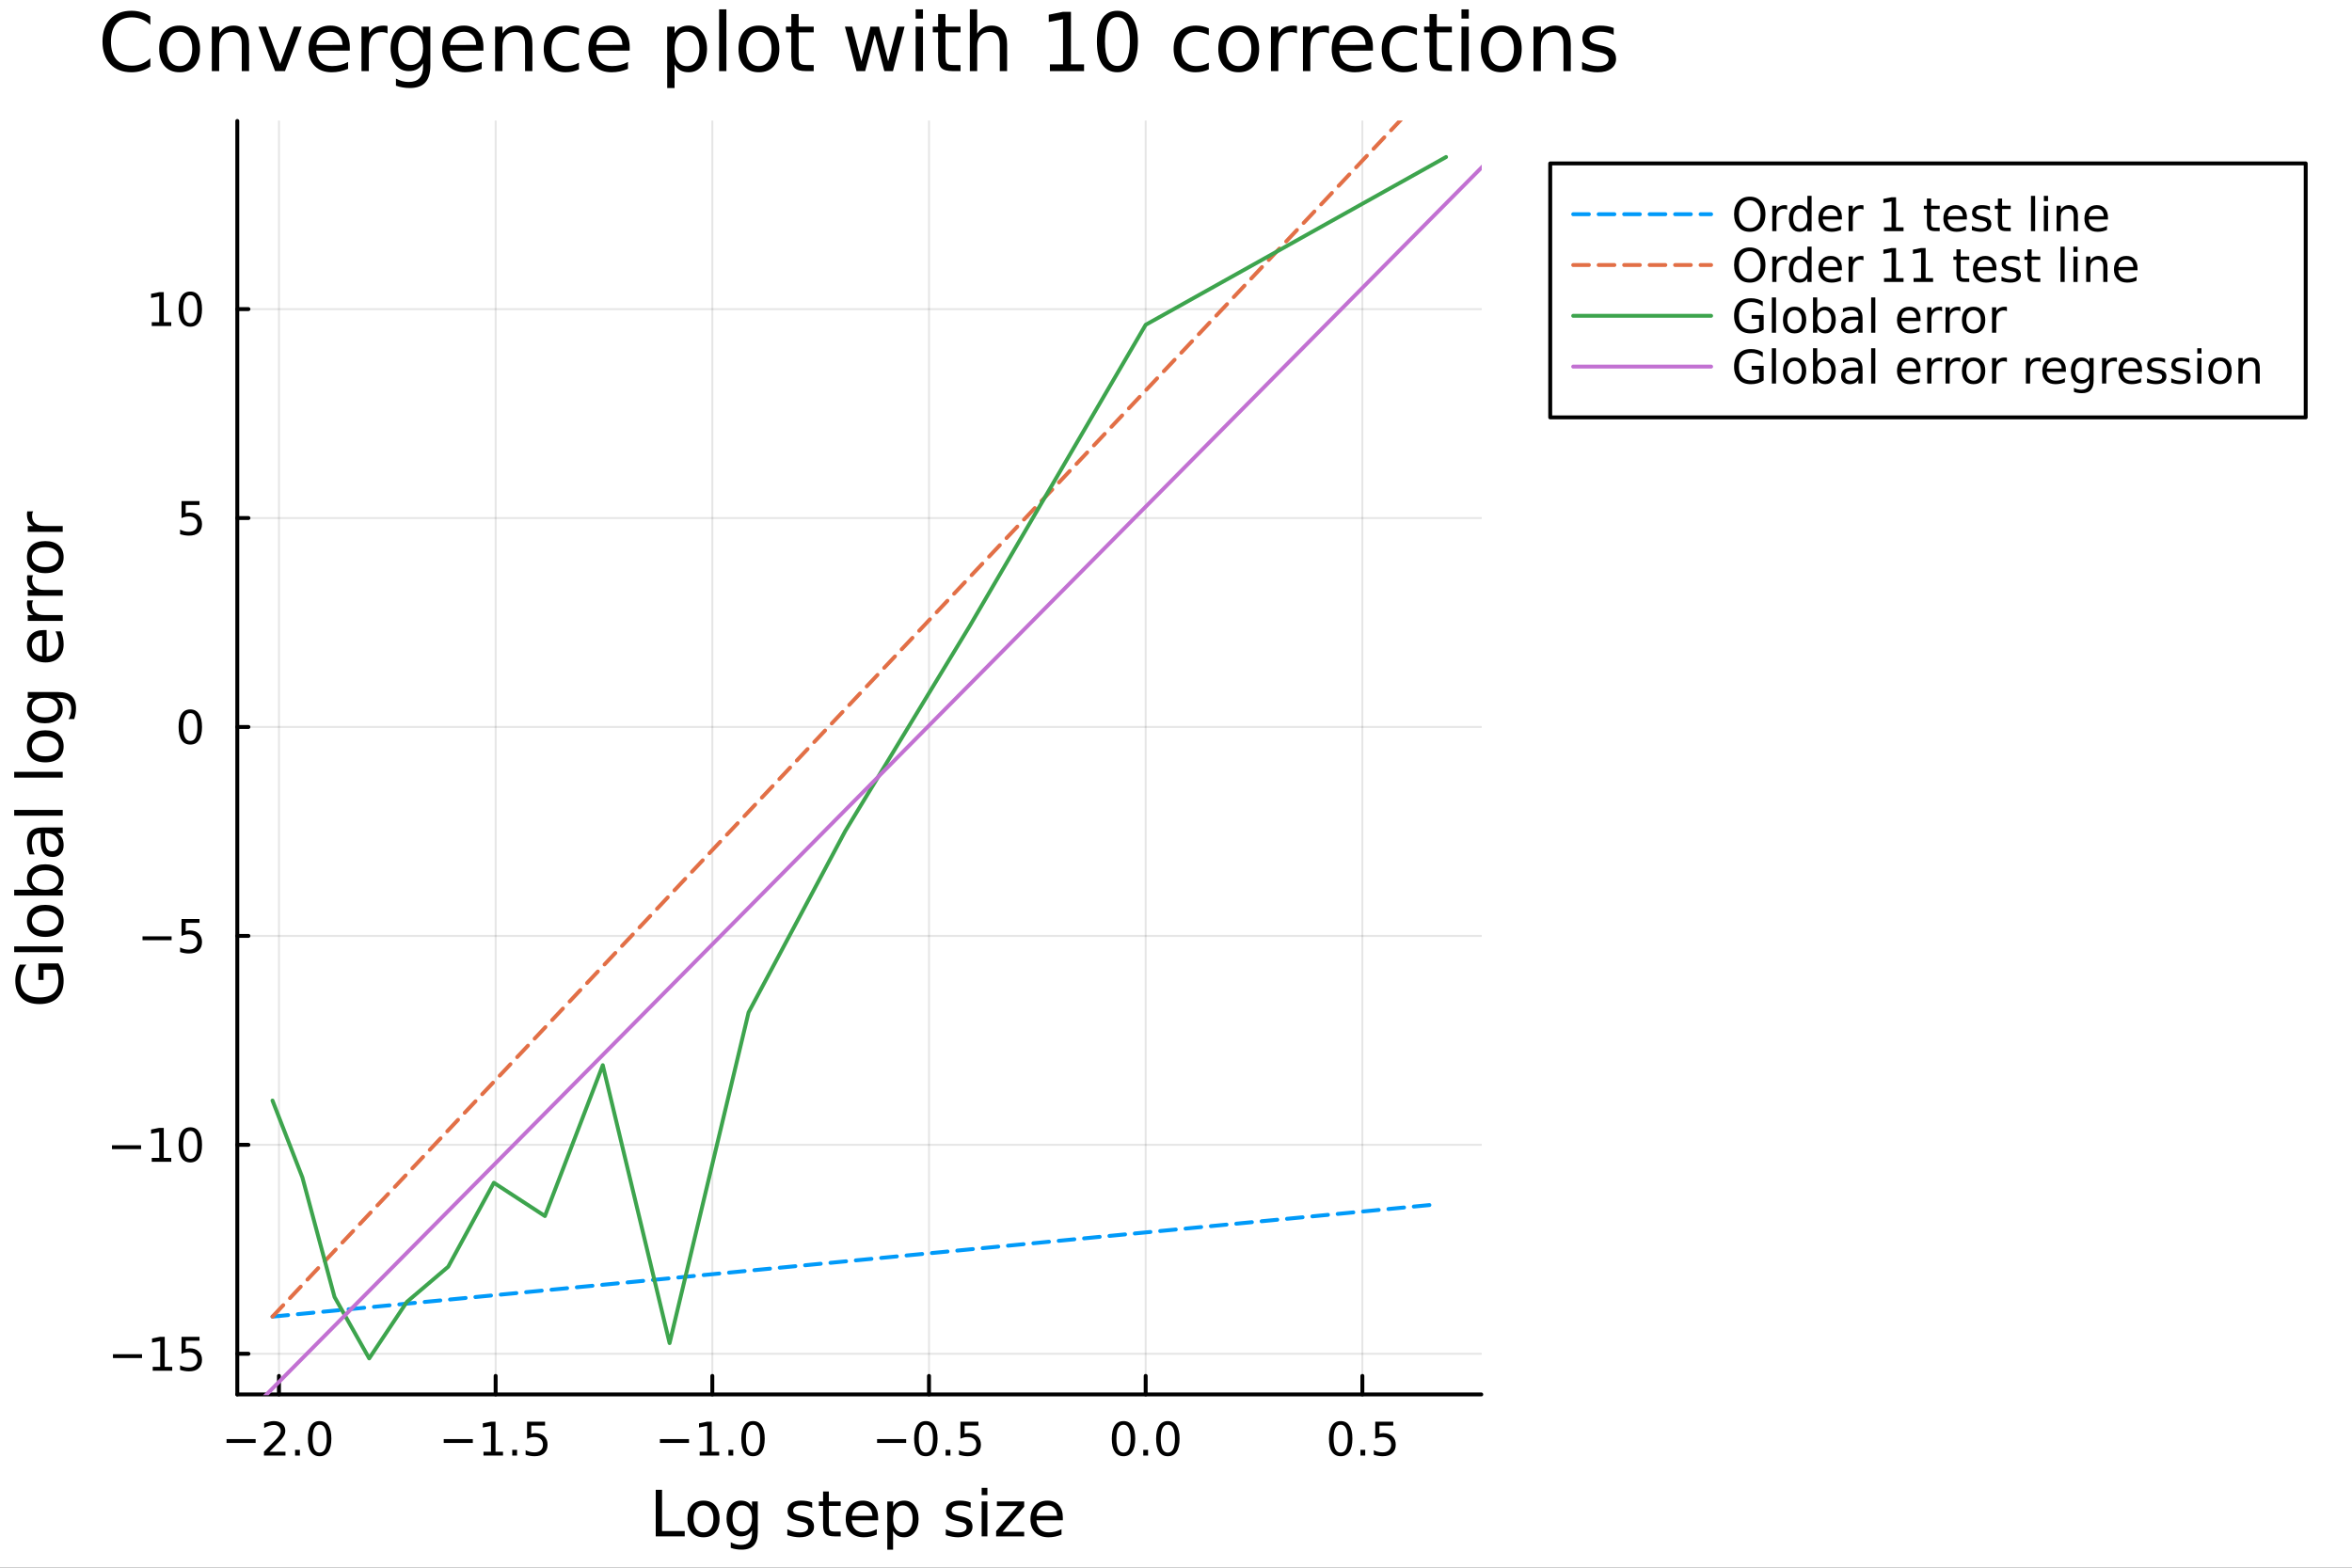 <svg xmlns="http://www.w3.org/2000/svg" xmlns:xlink="http://www.w3.org/1999/xlink" width="600" height="400" viewBox="0 0 2400 1600">
<rect x="0" y="0" width="2400" height="1600" fill="#333333" stroke="none"/>
<defs>
  <clipPath id="clip340">
    <rect x="0" y="0" width="2400" height="1600"></rect>
  </clipPath>
</defs>
<path clip-path="url(#clip340)" d="
M0 1600 L2400 1600 L2400 0 L0 0  Z
  " fill="#ffffff" fill-rule="evenodd" fill-opacity="1"></path>
<defs>
  <clipPath id="clip341">
    <rect x="480" y="0" width="1681" height="1600"></rect>
  </clipPath>
</defs>
<path clip-path="url(#clip340)" d="
M242.135 1423.18 L1511.5 1423.18 L1511.5 123.472 L242.135 123.472  Z
  " fill="#ffffff" fill-rule="evenodd" fill-opacity="1"></path>
<defs>
  <clipPath id="clip342">
    <rect x="242" y="123" width="1270" height="1301"></rect>
  </clipPath>
</defs>
<polyline clip-path="url(#clip342)" style="stroke:#000000; stroke-linecap:round; stroke-linejoin:round; stroke-width:2; stroke-opacity:0.1; fill:none" points="
  284.65,1423.18 284.65,123.472 
  "></polyline>
<polyline clip-path="url(#clip342)" style="stroke:#000000; stroke-linecap:round; stroke-linejoin:round; stroke-width:2; stroke-opacity:0.1; fill:none" points="
  505.753,1423.18 505.753,123.472 
  "></polyline>
<polyline clip-path="url(#clip342)" style="stroke:#000000; stroke-linecap:round; stroke-linejoin:round; stroke-width:2; stroke-opacity:0.1; fill:none" points="
  726.857,1423.18 726.857,123.472 
  "></polyline>
<polyline clip-path="url(#clip342)" style="stroke:#000000; stroke-linecap:round; stroke-linejoin:round; stroke-width:2; stroke-opacity:0.1; fill:none" points="
  947.96,1423.18 947.96,123.472 
  "></polyline>
<polyline clip-path="url(#clip342)" style="stroke:#000000; stroke-linecap:round; stroke-linejoin:round; stroke-width:2; stroke-opacity:0.1; fill:none" points="
  1169.06,1423.18 1169.06,123.472 
  "></polyline>
<polyline clip-path="url(#clip342)" style="stroke:#000000; stroke-linecap:round; stroke-linejoin:round; stroke-width:2; stroke-opacity:0.1; fill:none" points="
  1390.17,1423.18 1390.17,123.472 
  "></polyline>
<polyline clip-path="url(#clip340)" style="stroke:#000000; stroke-linecap:round; stroke-linejoin:round; stroke-width:4; stroke-opacity:1; fill:none" points="
  242.135,1423.18 1511.5,1423.18 
  "></polyline>
<polyline clip-path="url(#clip340)" style="stroke:#000000; stroke-linecap:round; stroke-linejoin:round; stroke-width:4; stroke-opacity:1; fill:none" points="
  284.65,1423.18 284.65,1404.28 
  "></polyline>
<polyline clip-path="url(#clip340)" style="stroke:#000000; stroke-linecap:round; stroke-linejoin:round; stroke-width:4; stroke-opacity:1; fill:none" points="
  505.753,1423.18 505.753,1404.28 
  "></polyline>
<polyline clip-path="url(#clip340)" style="stroke:#000000; stroke-linecap:round; stroke-linejoin:round; stroke-width:4; stroke-opacity:1; fill:none" points="
  726.857,1423.18 726.857,1404.28 
  "></polyline>
<polyline clip-path="url(#clip340)" style="stroke:#000000; stroke-linecap:round; stroke-linejoin:round; stroke-width:4; stroke-opacity:1; fill:none" points="
  947.96,1423.18 947.96,1404.28 
  "></polyline>
<polyline clip-path="url(#clip340)" style="stroke:#000000; stroke-linecap:round; stroke-linejoin:round; stroke-width:4; stroke-opacity:1; fill:none" points="
  1169.06,1423.18 1169.06,1404.28 
  "></polyline>
<polyline clip-path="url(#clip340)" style="stroke:#000000; stroke-linecap:round; stroke-linejoin:round; stroke-width:4; stroke-opacity:1; fill:none" points="
  1390.17,1423.18 1390.17,1404.28 
  "></polyline>
<path clip-path="url(#clip340)" d="M231.178 1468.75 L260.854 1468.75 L260.854 1472.69 L231.178 1472.69 L231.178 1468.75 Z" fill="#000000" fill-rule="evenodd" fill-opacity="1"></path><path clip-path="url(#clip340)" d="M274.975 1481.64 L291.294 1481.64 L291.294 1485.58 L269.35 1485.58 L269.35 1481.64 Q272.012 1478.89 276.595 1474.26 Q281.201 1469.61 282.382 1468.27 Q284.627 1465.74 285.507 1464.01 Q286.41 1462.25 286.41 1460.56 Q286.41 1457.8 284.465 1456.07 Q282.544 1454.33 279.442 1454.33 Q277.243 1454.33 274.789 1455.09 Q272.359 1455.86 269.581 1457.41 L269.581 1452.69 Q272.405 1451.55 274.859 1450.97 Q277.312 1450.39 279.349 1450.39 Q284.72 1450.39 287.914 1453.08 Q291.109 1455.77 291.109 1460.26 Q291.109 1462.39 290.298 1464.31 Q289.511 1466.2 287.405 1468.8 Q286.826 1469.47 283.724 1472.69 Q280.623 1475.88 274.975 1481.64 Z" fill="#000000" fill-rule="evenodd" fill-opacity="1"></path><path clip-path="url(#clip340)" d="M301.109 1479.7 L305.993 1479.7 L305.993 1485.58 L301.109 1485.58 L301.109 1479.7 Z" fill="#000000" fill-rule="evenodd" fill-opacity="1"></path><path clip-path="url(#clip340)" d="M326.178 1454.1 Q322.567 1454.1 320.738 1457.66 Q318.933 1461.2 318.933 1468.33 Q318.933 1475.44 320.738 1479.01 Q322.567 1482.55 326.178 1482.55 Q329.812 1482.55 331.618 1479.01 Q333.446 1475.44 333.446 1468.33 Q333.446 1461.2 331.618 1457.66 Q329.812 1454.1 326.178 1454.1 M326.178 1450.39 Q331.988 1450.39 335.044 1455 Q338.122 1459.58 338.122 1468.33 Q338.122 1477.06 335.044 1481.67 Q331.988 1486.25 326.178 1486.25 Q320.368 1486.25 317.289 1481.67 Q314.234 1477.06 314.234 1468.33 Q314.234 1459.58 317.289 1455 Q320.368 1450.39 326.178 1450.39 Z" fill="#000000" fill-rule="evenodd" fill-opacity="1"></path><path clip-path="url(#clip340)" d="M452.779 1468.75 L482.455 1468.75 L482.455 1472.69 L452.779 1472.69 L452.779 1468.75 Z" fill="#000000" fill-rule="evenodd" fill-opacity="1"></path><path clip-path="url(#clip340)" d="M493.358 1481.64 L500.997 1481.64 L500.997 1455.28 L492.686 1456.95 L492.686 1452.69 L500.95 1451.02 L505.626 1451.02 L505.626 1481.64 L513.265 1481.64 L513.265 1485.58 L493.358 1485.58 L493.358 1481.64 Z" fill="#000000" fill-rule="evenodd" fill-opacity="1"></path><path clip-path="url(#clip340)" d="M522.709 1479.7 L527.594 1479.7 L527.594 1485.58 L522.709 1485.58 L522.709 1479.7 Z" fill="#000000" fill-rule="evenodd" fill-opacity="1"></path><path clip-path="url(#clip340)" d="M537.825 1451.02 L556.181 1451.02 L556.181 1454.96 L542.107 1454.96 L542.107 1463.43 Q543.126 1463.08 544.144 1462.92 Q545.163 1462.73 546.182 1462.73 Q551.969 1462.73 555.348 1465.9 Q558.728 1469.08 558.728 1474.49 Q558.728 1480.07 555.256 1483.17 Q551.783 1486.25 545.464 1486.25 Q543.288 1486.25 541.02 1485.88 Q538.774 1485.51 536.367 1484.77 L536.367 1480.07 Q538.45 1481.2 540.672 1481.76 Q542.895 1482.32 545.371 1482.32 Q549.376 1482.32 551.714 1480.21 Q554.052 1478.1 554.052 1474.49 Q554.052 1470.88 551.714 1468.77 Q549.376 1466.67 545.371 1466.67 Q543.496 1466.67 541.621 1467.08 Q539.77 1467.5 537.825 1468.38 L537.825 1451.02 Z" fill="#000000" fill-rule="evenodd" fill-opacity="1"></path><path clip-path="url(#clip340)" d="M673.385 1468.75 L703.06 1468.75 L703.06 1472.69 L673.385 1472.69 L673.385 1468.75 Z" fill="#000000" fill-rule="evenodd" fill-opacity="1"></path><path clip-path="url(#clip340)" d="M713.963 1481.64 L721.602 1481.64 L721.602 1455.28 L713.292 1456.95 L713.292 1452.69 L721.556 1451.02 L726.232 1451.02 L726.232 1481.64 L733.87 1481.64 L733.87 1485.58 L713.963 1485.58 L713.963 1481.64 Z" fill="#000000" fill-rule="evenodd" fill-opacity="1"></path><path clip-path="url(#clip340)" d="M743.315 1479.7 L748.199 1479.7 L748.199 1485.58 L743.315 1485.58 L743.315 1479.7 Z" fill="#000000" fill-rule="evenodd" fill-opacity="1"></path><path clip-path="url(#clip340)" d="M768.384 1454.1 Q764.773 1454.1 762.944 1457.66 Q761.139 1461.2 761.139 1468.33 Q761.139 1475.44 762.944 1479.01 Q764.773 1482.55 768.384 1482.55 Q772.018 1482.55 773.824 1479.01 Q775.653 1475.44 775.653 1468.33 Q775.653 1461.2 773.824 1457.66 Q772.018 1454.1 768.384 1454.1 M768.384 1450.39 Q774.194 1450.39 777.25 1455 Q780.329 1459.58 780.329 1468.33 Q780.329 1477.06 777.25 1481.67 Q774.194 1486.25 768.384 1486.25 Q762.574 1486.25 759.495 1481.67 Q756.44 1477.06 756.44 1468.33 Q756.44 1459.58 759.495 1455 Q762.574 1450.39 768.384 1450.39 Z" fill="#000000" fill-rule="evenodd" fill-opacity="1"></path><path clip-path="url(#clip340)" d="M894.985 1468.75 L924.661 1468.75 L924.661 1472.69 L894.985 1472.69 L894.985 1468.75 Z" fill="#000000" fill-rule="evenodd" fill-opacity="1"></path><path clip-path="url(#clip340)" d="M944.754 1454.1 Q941.143 1454.1 939.314 1457.66 Q937.508 1461.2 937.508 1468.33 Q937.508 1475.44 939.314 1479.01 Q941.143 1482.55 944.754 1482.55 Q948.388 1482.55 950.194 1479.01 Q952.022 1475.44 952.022 1468.33 Q952.022 1461.2 950.194 1457.66 Q948.388 1454.1 944.754 1454.1 M944.754 1450.39 Q950.564 1450.39 953.619 1455 Q956.698 1459.58 956.698 1468.33 Q956.698 1477.06 953.619 1481.67 Q950.564 1486.25 944.754 1486.25 Q938.944 1486.25 935.865 1481.67 Q932.809 1477.06 932.809 1468.33 Q932.809 1459.58 935.865 1455 Q938.944 1450.39 944.754 1450.39 Z" fill="#000000" fill-rule="evenodd" fill-opacity="1"></path><path clip-path="url(#clip340)" d="M964.916 1479.7 L969.8 1479.7 L969.8 1485.58 L964.916 1485.58 L964.916 1479.7 Z" fill="#000000" fill-rule="evenodd" fill-opacity="1"></path><path clip-path="url(#clip340)" d="M980.031 1451.02 L998.388 1451.02 L998.388 1454.96 L984.314 1454.96 L984.314 1463.43 Q985.332 1463.08 986.351 1462.92 Q987.369 1462.73 988.388 1462.73 Q994.175 1462.73 997.554 1465.9 Q1000.93 1469.08 1000.93 1474.49 Q1000.93 1480.07 997.462 1483.17 Q993.99 1486.25 987.67 1486.25 Q985.494 1486.25 983.226 1485.88 Q980.98 1485.51 978.573 1484.77 L978.573 1480.07 Q980.656 1481.2 982.879 1481.76 Q985.101 1482.32 987.578 1482.32 Q991.582 1482.32 993.92 1480.21 Q996.258 1478.1 996.258 1474.49 Q996.258 1470.88 993.92 1468.77 Q991.582 1466.67 987.578 1466.67 Q985.703 1466.67 983.828 1467.08 Q981.976 1467.5 980.031 1468.38 L980.031 1451.02 Z" fill="#000000" fill-rule="evenodd" fill-opacity="1"></path><path clip-path="url(#clip340)" d="M1146.45 1454.1 Q1142.84 1454.1 1141.01 1457.66 Q1139.2 1461.2 1139.2 1468.33 Q1139.2 1475.44 1141.01 1479.01 Q1142.84 1482.55 1146.45 1482.55 Q1150.08 1482.55 1151.89 1479.01 Q1153.72 1475.44 1153.72 1468.33 Q1153.72 1461.2 1151.89 1457.66 Q1150.08 1454.1 1146.45 1454.1 M1146.45 1450.39 Q1152.26 1450.39 1155.31 1455 Q1158.39 1459.58 1158.39 1468.33 Q1158.39 1477.06 1155.31 1481.67 Q1152.26 1486.25 1146.45 1486.25 Q1140.64 1486.25 1137.56 1481.67 Q1134.5 1477.06 1134.5 1468.33 Q1134.5 1459.58 1137.56 1455 Q1140.64 1450.39 1146.45 1450.39 Z" fill="#000000" fill-rule="evenodd" fill-opacity="1"></path><path clip-path="url(#clip340)" d="M1166.61 1479.7 L1171.49 1479.7 L1171.49 1485.58 L1166.61 1485.58 L1166.61 1479.7 Z" fill="#000000" fill-rule="evenodd" fill-opacity="1"></path><path clip-path="url(#clip340)" d="M1191.68 1454.1 Q1188.07 1454.1 1186.24 1457.66 Q1184.43 1461.2 1184.43 1468.33 Q1184.43 1475.44 1186.24 1479.01 Q1188.07 1482.55 1191.68 1482.55 Q1195.31 1482.55 1197.12 1479.01 Q1198.95 1475.44 1198.95 1468.33 Q1198.95 1461.2 1197.12 1457.66 Q1195.31 1454.1 1191.68 1454.1 M1191.68 1450.39 Q1197.49 1450.39 1200.54 1455 Q1203.62 1459.58 1203.62 1468.33 Q1203.62 1477.06 1200.54 1481.67 Q1197.49 1486.25 1191.68 1486.25 Q1185.87 1486.25 1182.79 1481.67 Q1179.73 1477.06 1179.73 1468.33 Q1179.73 1459.58 1182.79 1455 Q1185.87 1450.39 1191.68 1450.39 Z" fill="#000000" fill-rule="evenodd" fill-opacity="1"></path><path clip-path="url(#clip340)" d="M1368.05 1454.1 Q1364.44 1454.1 1362.61 1457.66 Q1360.8 1461.2 1360.8 1468.33 Q1360.8 1475.44 1362.61 1479.01 Q1364.44 1482.55 1368.05 1482.55 Q1371.68 1482.55 1373.49 1479.01 Q1375.32 1475.44 1375.32 1468.33 Q1375.32 1461.2 1373.49 1457.66 Q1371.68 1454.1 1368.05 1454.1 M1368.05 1450.39 Q1373.86 1450.39 1376.91 1455 Q1379.99 1459.58 1379.99 1468.33 Q1379.99 1477.06 1376.91 1481.67 Q1373.86 1486.25 1368.05 1486.25 Q1362.24 1486.25 1359.16 1481.67 Q1356.1 1477.06 1356.1 1468.33 Q1356.1 1459.58 1359.16 1455 Q1362.24 1450.39 1368.05 1450.39 Z" fill="#000000" fill-rule="evenodd" fill-opacity="1"></path><path clip-path="url(#clip340)" d="M1388.21 1479.7 L1393.09 1479.7 L1393.09 1485.58 L1388.21 1485.58 L1388.21 1479.7 Z" fill="#000000" fill-rule="evenodd" fill-opacity="1"></path><path clip-path="url(#clip340)" d="M1403.33 1451.02 L1421.68 1451.02 L1421.68 1454.96 L1407.61 1454.96 L1407.61 1463.43 Q1408.63 1463.08 1409.65 1462.92 Q1410.66 1462.73 1411.68 1462.73 Q1417.47 1462.73 1420.85 1465.9 Q1424.23 1469.08 1424.23 1474.49 Q1424.23 1480.07 1420.76 1483.17 Q1417.28 1486.25 1410.96 1486.25 Q1408.79 1486.25 1406.52 1485.88 Q1404.27 1485.51 1401.87 1484.77 L1401.87 1480.07 Q1403.95 1481.2 1406.17 1481.76 Q1408.4 1482.32 1410.87 1482.32 Q1414.88 1482.32 1417.21 1480.21 Q1419.55 1478.1 1419.55 1474.49 Q1419.55 1470.88 1417.21 1468.77 Q1414.88 1466.67 1410.87 1466.67 Q1409 1466.67 1407.12 1467.08 Q1405.27 1467.5 1403.33 1468.38 L1403.33 1451.02 Z" fill="#000000" fill-rule="evenodd" fill-opacity="1"></path><path clip-path="url(#clip340)" d="M669.121 1520.52 L675.551 1520.52 L675.551 1562.63 L698.69 1562.63 L698.69 1568.04 L669.121 1568.04 L669.121 1520.52 Z" fill="#000000" fill-rule="evenodd" fill-opacity="1"></path><path clip-path="url(#clip340)" d="M717.851 1536.5 Q713.14 1536.5 710.403 1540.19 Q707.666 1543.85 707.666 1550.25 Q707.666 1556.65 710.371 1560.34 Q713.108 1564 717.851 1564 Q722.53 1564 725.267 1560.31 Q728.004 1556.62 728.004 1550.25 Q728.004 1543.92 725.267 1540.23 Q722.53 1536.5 717.851 1536.5 M717.851 1531.54 Q725.49 1531.54 729.85 1536.5 Q734.211 1541.47 734.211 1550.25 Q734.211 1559 729.85 1564 Q725.49 1568.97 717.851 1568.97 Q710.18 1568.97 705.82 1564 Q701.491 1559 701.491 1550.25 Q701.491 1541.47 705.82 1536.5 Q710.18 1531.54 717.851 1531.54 Z" fill="#000000" fill-rule="evenodd" fill-opacity="1"></path><path clip-path="url(#clip340)" d="M767.376 1549.81 Q767.376 1543.44 764.734 1539.94 Q762.124 1536.44 757.382 1536.44 Q752.671 1536.44 750.03 1539.94 Q747.42 1543.44 747.42 1549.81 Q747.42 1556.14 750.03 1559.64 Q752.671 1563.14 757.382 1563.14 Q762.124 1563.14 764.734 1559.64 Q767.376 1556.14 767.376 1549.81 M773.233 1563.62 Q773.233 1572.72 769.19 1577.15 Q765.148 1581.6 756.809 1581.6 Q753.722 1581.6 750.984 1581.13 Q748.247 1580.68 745.669 1579.72 L745.669 1574.03 Q748.247 1575.43 750.762 1576.1 Q753.276 1576.76 755.886 1576.76 Q761.647 1576.76 764.512 1573.74 Q767.376 1570.75 767.376 1564.67 L767.376 1561.77 Q765.562 1564.92 762.729 1566.48 Q759.896 1568.04 755.95 1568.04 Q749.393 1568.04 745.383 1563.05 Q741.372 1558.05 741.372 1549.81 Q741.372 1541.53 745.383 1536.53 Q749.393 1531.54 755.95 1531.54 Q759.896 1531.54 762.729 1533.1 Q765.562 1534.66 767.376 1537.81 L767.376 1532.4 L773.233 1532.4 L773.233 1563.62 Z" fill="#000000" fill-rule="evenodd" fill-opacity="1"></path><path clip-path="url(#clip340)" d="M828.742 1533.45 L828.742 1538.98 Q826.259 1537.71 823.585 1537.07 Q820.912 1536.44 818.047 1536.44 Q813.687 1536.44 811.49 1537.77 Q809.326 1539.11 809.326 1541.79 Q809.326 1543.82 810.886 1545 Q812.445 1546.15 817.156 1547.2 L819.161 1547.64 Q825.4 1548.98 828.009 1551.43 Q830.651 1553.85 830.651 1558.21 Q830.651 1563.17 826.704 1566.07 Q822.79 1568.97 815.915 1568.97 Q813.05 1568.97 809.931 1568.39 Q806.843 1567.85 803.406 1566.74 L803.406 1560.69 Q806.653 1562.38 809.804 1563.24 Q812.955 1564.07 816.042 1564.07 Q820.18 1564.07 822.408 1562.66 Q824.636 1561.23 824.636 1558.65 Q824.636 1556.27 823.012 1554.99 Q821.421 1553.72 815.978 1552.54 L813.941 1552.07 Q808.499 1550.92 806.08 1548.56 Q803.661 1546.18 803.661 1542.04 Q803.661 1537.01 807.225 1534.27 Q810.79 1531.54 817.347 1531.54 Q820.593 1531.54 823.458 1532.01 Q826.323 1532.49 828.742 1533.45 Z" fill="#000000" fill-rule="evenodd" fill-opacity="1"></path><path clip-path="url(#clip340)" d="M845.77 1522.27 L845.77 1532.4 L857.833 1532.4 L857.833 1536.95 L845.77 1536.95 L845.77 1556.3 Q845.77 1560.66 846.947 1561.9 Q848.157 1563.14 851.817 1563.14 L857.833 1563.14 L857.833 1568.04 L851.817 1568.04 Q845.038 1568.04 842.46 1565.53 Q839.882 1562.98 839.882 1556.3 L839.882 1536.95 L835.585 1536.95 L835.585 1532.4 L839.882 1532.4 L839.882 1522.27 L845.77 1522.27 Z" fill="#000000" fill-rule="evenodd" fill-opacity="1"></path><path clip-path="url(#clip340)" d="M896.027 1548.76 L896.027 1551.62 L869.1 1551.62 Q869.482 1557.67 872.729 1560.85 Q876.007 1564 881.832 1564 Q885.205 1564 888.356 1563.17 Q891.539 1562.35 894.658 1560.69 L894.658 1566.23 Q891.507 1567.57 888.197 1568.27 Q884.887 1568.97 881.481 1568.97 Q872.951 1568.97 867.954 1564 Q862.989 1559.04 862.989 1550.57 Q862.989 1541.82 867.7 1536.69 Q872.442 1531.54 880.463 1531.54 Q887.656 1531.54 891.826 1536.18 Q896.027 1540.8 896.027 1548.76 M890.171 1547.04 Q890.107 1542.23 887.465 1539.37 Q884.855 1536.5 880.527 1536.5 Q875.625 1536.5 872.665 1539.27 Q869.737 1542.04 869.291 1547.07 L890.171 1547.04 Z" fill="#000000" fill-rule="evenodd" fill-opacity="1"></path><path clip-path="url(#clip340)" d="M911.305 1562.7 L911.305 1581.6 L905.416 1581.6 L905.416 1532.4 L911.305 1532.4 L911.305 1537.81 Q913.151 1534.62 915.952 1533.1 Q918.784 1531.54 922.699 1531.54 Q929.192 1531.54 933.235 1536.69 Q937.309 1541.85 937.309 1550.25 Q937.309 1558.65 933.235 1563.81 Q929.192 1568.97 922.699 1568.97 Q918.784 1568.97 915.952 1567.44 Q913.151 1565.88 911.305 1562.7 M931.229 1550.25 Q931.229 1543.79 928.556 1540.13 Q925.914 1536.44 921.267 1536.44 Q916.62 1536.44 913.947 1540.13 Q911.305 1543.79 911.305 1550.25 Q911.305 1556.71 913.947 1560.4 Q916.62 1564.07 921.267 1564.07 Q925.914 1564.07 928.556 1560.4 Q931.229 1556.71 931.229 1550.25 Z" fill="#000000" fill-rule="evenodd" fill-opacity="1"></path><path clip-path="url(#clip340)" d="M990.462 1533.45 L990.462 1538.98 Q987.98 1537.71 985.306 1537.07 Q982.632 1536.44 979.768 1536.44 Q975.407 1536.44 973.211 1537.77 Q971.047 1539.11 971.047 1541.79 Q971.047 1543.82 972.606 1545 Q974.166 1546.15 978.877 1547.2 L980.882 1547.64 Q987.12 1548.98 989.73 1551.43 Q992.372 1553.85 992.372 1558.21 Q992.372 1563.17 988.425 1566.07 Q984.51 1568.97 977.635 1568.97 Q974.771 1568.97 971.652 1568.39 Q968.564 1567.85 965.127 1566.74 L965.127 1560.69 Q968.373 1562.38 971.524 1563.24 Q974.675 1564.07 977.763 1564.07 Q981.9 1564.07 984.128 1562.66 Q986.356 1561.23 986.356 1558.65 Q986.356 1556.27 984.733 1554.99 Q983.142 1553.72 977.699 1552.54 L975.662 1552.07 Q970.219 1550.92 967.8 1548.56 Q965.381 1546.18 965.381 1542.04 Q965.381 1537.01 968.946 1534.27 Q972.511 1531.54 979.068 1531.54 Q982.314 1531.54 985.179 1532.01 Q988.043 1532.49 990.462 1533.45 Z" fill="#000000" fill-rule="evenodd" fill-opacity="1"></path><path clip-path="url(#clip340)" d="M1001.7 1532.4 L1007.55 1532.4 L1007.55 1568.04 L1001.7 1568.04 L1001.7 1532.4 M1001.7 1518.52 L1007.55 1518.52 L1007.55 1525.93 L1001.7 1525.93 L1001.7 1518.52 Z" fill="#000000" fill-rule="evenodd" fill-opacity="1"></path><path clip-path="url(#clip340)" d="M1017.26 1532.4 L1045.08 1532.4 L1045.08 1537.74 L1023.05 1563.37 L1045.08 1563.37 L1045.08 1568.04 L1016.47 1568.04 L1016.47 1562.7 L1038.49 1537.07 L1017.26 1537.07 L1017.26 1532.4 Z" fill="#000000" fill-rule="evenodd" fill-opacity="1"></path><path clip-path="url(#clip340)" d="M1084.52 1548.76 L1084.52 1551.62 L1057.59 1551.62 Q1057.97 1557.67 1061.22 1560.85 Q1064.5 1564 1070.32 1564 Q1073.69 1564 1076.84 1563.17 Q1080.03 1562.35 1083.15 1560.69 L1083.15 1566.23 Q1080 1567.57 1076.69 1568.27 Q1073.38 1568.97 1069.97 1568.97 Q1061.44 1568.97 1056.44 1564 Q1051.48 1559.04 1051.48 1550.57 Q1051.48 1541.82 1056.19 1536.69 Q1060.93 1531.54 1068.95 1531.54 Q1076.14 1531.54 1080.31 1536.18 Q1084.52 1540.8 1084.52 1548.76 M1078.66 1547.04 Q1078.6 1542.23 1075.95 1539.37 Q1073.34 1536.5 1069.02 1536.5 Q1064.11 1536.5 1061.15 1539.27 Q1058.23 1542.04 1057.78 1547.07 L1078.66 1547.04 Z" fill="#000000" fill-rule="evenodd" fill-opacity="1"></path><polyline clip-path="url(#clip342)" style="stroke:#000000; stroke-linecap:round; stroke-linejoin:round; stroke-width:2; stroke-opacity:0.1; fill:none" points="
  242.135,1381.67 1511.5,1381.67 
  "></polyline>
<polyline clip-path="url(#clip342)" style="stroke:#000000; stroke-linecap:round; stroke-linejoin:round; stroke-width:2; stroke-opacity:0.1; fill:none" points="
  242.135,1168.43 1511.5,1168.43 
  "></polyline>
<polyline clip-path="url(#clip342)" style="stroke:#000000; stroke-linecap:round; stroke-linejoin:round; stroke-width:2; stroke-opacity:0.1; fill:none" points="
  242.135,955.195 1511.5,955.195 
  "></polyline>
<polyline clip-path="url(#clip342)" style="stroke:#000000; stroke-linecap:round; stroke-linejoin:round; stroke-width:2; stroke-opacity:0.1; fill:none" points="
  242.135,741.958 1511.5,741.958 
  "></polyline>
<polyline clip-path="url(#clip342)" style="stroke:#000000; stroke-linecap:round; stroke-linejoin:round; stroke-width:2; stroke-opacity:0.1; fill:none" points="
  242.135,528.721 1511.5,528.721 
  "></polyline>
<polyline clip-path="url(#clip342)" style="stroke:#000000; stroke-linecap:round; stroke-linejoin:round; stroke-width:2; stroke-opacity:0.1; fill:none" points="
  242.135,315.484 1511.5,315.484 
  "></polyline>
<polyline clip-path="url(#clip340)" style="stroke:#000000; stroke-linecap:round; stroke-linejoin:round; stroke-width:4; stroke-opacity:1; fill:none" points="
  242.135,1423.18 242.135,123.472 
  "></polyline>
<polyline clip-path="url(#clip340)" style="stroke:#000000; stroke-linecap:round; stroke-linejoin:round; stroke-width:4; stroke-opacity:1; fill:none" points="
  242.135,1381.67 253.5,1381.67 
  "></polyline>
<polyline clip-path="url(#clip340)" style="stroke:#000000; stroke-linecap:round; stroke-linejoin:round; stroke-width:4; stroke-opacity:1; fill:none" points="
  242.135,1168.43 253.5,1168.43 
  "></polyline>
<polyline clip-path="url(#clip340)" style="stroke:#000000; stroke-linecap:round; stroke-linejoin:round; stroke-width:4; stroke-opacity:1; fill:none" points="
  242.135,955.195 253.5,955.195 
  "></polyline>
<polyline clip-path="url(#clip340)" style="stroke:#000000; stroke-linecap:round; stroke-linejoin:round; stroke-width:4; stroke-opacity:1; fill:none" points="
  242.135,741.958 253.5,741.958 
  "></polyline>
<polyline clip-path="url(#clip340)" style="stroke:#000000; stroke-linecap:round; stroke-linejoin:round; stroke-width:4; stroke-opacity:1; fill:none" points="
  242.135,528.721 253.5,528.721 
  "></polyline>
<polyline clip-path="url(#clip340)" style="stroke:#000000; stroke-linecap:round; stroke-linejoin:round; stroke-width:4; stroke-opacity:1; fill:none" points="
  242.135,315.484 253.5,315.484 
  "></polyline>
<path clip-path="url(#clip340)" d="M115.256 1382.12 L144.931 1382.12 L144.931 1386.06 L115.256 1386.06 L115.256 1382.12 Z" fill="#000000" fill-rule="evenodd" fill-opacity="1"></path><path clip-path="url(#clip340)" d="M155.834 1395.01 L163.473 1395.01 L163.473 1368.65 L155.163 1370.32 L155.163 1366.06 L163.427 1364.39 L168.102 1364.39 L168.102 1395.01 L175.741 1395.01 L175.741 1398.95 L155.834 1398.95 L155.834 1395.01 Z" fill="#000000" fill-rule="evenodd" fill-opacity="1"></path><path clip-path="url(#clip340)" d="M185.232 1364.39 L203.588 1364.39 L203.588 1368.32 L189.514 1368.32 L189.514 1376.8 Q190.533 1376.45 191.551 1376.29 Q192.57 1376.1 193.588 1376.1 Q199.375 1376.1 202.755 1379.27 Q206.135 1382.44 206.135 1387.86 Q206.135 1393.44 202.662 1396.54 Q199.19 1399.62 192.871 1399.62 Q190.695 1399.62 188.426 1399.25 Q186.181 1398.88 183.774 1398.14 L183.774 1393.44 Q185.857 1394.57 188.079 1395.13 Q190.301 1395.69 192.778 1395.69 Q196.783 1395.69 199.121 1393.58 Q201.459 1391.47 201.459 1387.86 Q201.459 1384.25 199.121 1382.14 Q196.783 1380.04 192.778 1380.04 Q190.903 1380.04 189.028 1380.45 Q187.176 1380.87 185.232 1381.75 L185.232 1364.39 Z" fill="#000000" fill-rule="evenodd" fill-opacity="1"></path><path clip-path="url(#clip340)" d="M114.26 1168.88 L143.936 1168.88 L143.936 1172.82 L114.26 1172.82 L114.26 1168.88 Z" fill="#000000" fill-rule="evenodd" fill-opacity="1"></path><path clip-path="url(#clip340)" d="M154.839 1181.78 L162.477 1181.78 L162.477 1155.41 L154.167 1157.08 L154.167 1152.82 L162.431 1151.15 L167.107 1151.15 L167.107 1181.78 L174.746 1181.78 L174.746 1185.71 L154.839 1185.71 L154.839 1181.78 Z" fill="#000000" fill-rule="evenodd" fill-opacity="1"></path><path clip-path="url(#clip340)" d="M194.19 1154.23 Q190.579 1154.23 188.75 1157.8 Q186.945 1161.34 186.945 1168.47 Q186.945 1175.57 188.75 1179.14 Q190.579 1182.68 194.19 1182.68 Q197.825 1182.68 199.63 1179.14 Q201.459 1175.57 201.459 1168.47 Q201.459 1161.34 199.63 1157.8 Q197.825 1154.23 194.19 1154.23 M194.19 1150.53 Q200 1150.53 203.056 1155.13 Q206.135 1159.72 206.135 1168.47 Q206.135 1177.19 203.056 1181.8 Q200 1186.38 194.19 1186.38 Q188.38 1186.38 185.301 1181.8 Q182.246 1177.19 182.246 1168.47 Q182.246 1159.72 185.301 1155.13 Q188.38 1150.53 194.19 1150.53 Z" fill="#000000" fill-rule="evenodd" fill-opacity="1"></path><path clip-path="url(#clip340)" d="M145.417 955.647 L175.093 955.647 L175.093 959.582 L145.417 959.582 L145.417 955.647 Z" fill="#000000" fill-rule="evenodd" fill-opacity="1"></path><path clip-path="url(#clip340)" d="M185.232 937.915 L203.588 937.915 L203.588 941.851 L189.514 941.851 L189.514 950.323 Q190.533 949.976 191.551 949.814 Q192.57 949.628 193.588 949.628 Q199.375 949.628 202.755 952.8 Q206.135 955.971 206.135 961.388 Q206.135 966.966 202.662 970.068 Q199.19 973.147 192.871 973.147 Q190.695 973.147 188.426 972.776 Q186.181 972.406 183.774 971.665 L183.774 966.966 Q185.857 968.1 188.079 968.656 Q190.301 969.212 192.778 969.212 Q196.783 969.212 199.121 967.105 Q201.459 964.999 201.459 961.388 Q201.459 957.776 199.121 955.67 Q196.783 953.563 192.778 953.563 Q190.903 953.563 189.028 953.98 Q187.176 954.397 185.232 955.276 L185.232 937.915 Z" fill="#000000" fill-rule="evenodd" fill-opacity="1"></path><path clip-path="url(#clip340)" d="M194.19 727.757 Q190.579 727.757 188.75 731.322 Q186.945 734.864 186.945 741.993 Q186.945 749.1 188.75 752.664 Q190.579 756.206 194.19 756.206 Q197.825 756.206 199.63 752.664 Q201.459 749.1 201.459 741.993 Q201.459 734.864 199.63 731.322 Q197.825 727.757 194.19 727.757 M194.19 724.053 Q200 724.053 203.056 728.66 Q206.135 733.243 206.135 741.993 Q206.135 750.72 203.056 755.326 Q200 759.91 194.19 759.91 Q188.38 759.91 185.301 755.326 Q182.246 750.72 182.246 741.993 Q182.246 733.243 185.301 728.66 Q188.38 724.053 194.19 724.053 Z" fill="#000000" fill-rule="evenodd" fill-opacity="1"></path><path clip-path="url(#clip340)" d="M185.232 511.441 L203.588 511.441 L203.588 515.377 L189.514 515.377 L189.514 523.849 Q190.533 523.501 191.551 523.339 Q192.57 523.154 193.588 523.154 Q199.375 523.154 202.755 526.326 Q206.135 529.497 206.135 534.913 Q206.135 540.492 202.662 543.594 Q199.19 546.673 192.871 546.673 Q190.695 546.673 188.426 546.302 Q186.181 545.932 183.774 545.191 L183.774 540.492 Q185.857 541.626 188.079 542.182 Q190.301 542.737 192.778 542.737 Q196.783 542.737 199.121 540.631 Q201.459 538.525 201.459 534.913 Q201.459 531.302 199.121 529.196 Q196.783 527.089 192.778 527.089 Q190.903 527.089 189.028 527.506 Q187.176 527.923 185.232 528.802 L185.232 511.441 Z" fill="#000000" fill-rule="evenodd" fill-opacity="1"></path><path clip-path="url(#clip340)" d="M154.839 328.829 L162.477 328.829 L162.477 302.464 L154.167 304.13 L154.167 299.871 L162.431 298.204 L167.107 298.204 L167.107 328.829 L174.746 328.829 L174.746 332.764 L154.839 332.764 L154.839 328.829 Z" fill="#000000" fill-rule="evenodd" fill-opacity="1"></path><path clip-path="url(#clip340)" d="M194.19 301.283 Q190.579 301.283 188.75 304.848 Q186.945 308.389 186.945 315.519 Q186.945 322.626 188.75 326.19 Q190.579 329.732 194.19 329.732 Q197.825 329.732 199.63 326.19 Q201.459 322.626 201.459 315.519 Q201.459 308.389 199.63 304.848 Q197.825 301.283 194.19 301.283 M194.19 297.579 Q200 297.579 203.056 302.186 Q206.135 306.769 206.135 315.519 Q206.135 324.246 203.056 328.852 Q200 333.436 194.19 333.436 Q188.38 333.436 185.301 328.852 Q182.246 324.246 182.246 315.519 Q182.246 306.769 185.301 302.186 Q188.38 297.579 194.19 297.579 Z" fill="#000000" fill-rule="evenodd" fill-opacity="1"></path><path clip-path="url(#clip340)" d="M57.225 989.633 L44.461 989.633 L44.461 1000.14 L39.178 1000.14 L39.178 983.267 L59.58 983.267 Q62.222 986.991 63.59 991.479 Q64.927 995.967 64.927 1001.06 Q64.927 1012.2 58.434 1018.5 Q51.909 1024.77 40.292 1024.77 Q28.643 1024.77 22.15 1018.5 Q15.625 1012.2 15.625 1001.06 Q15.625 996.412 16.771 992.243 Q17.916 988.041 20.144 984.508 L26.988 984.508 Q23.964 988.073 22.436 992.083 Q20.908 996.094 20.908 1000.52 Q20.908 1009.24 25.778 1013.63 Q30.648 1017.99 40.292 1017.99 Q49.904 1017.99 54.774 1013.63 Q59.644 1009.24 59.644 1000.52 Q59.644 997.112 59.071 994.439 Q58.466 991.765 57.225 989.633 Z" fill="#000000" fill-rule="evenodd" fill-opacity="1"></path><path clip-path="url(#clip340)" d="M14.479 971.777 L14.479 965.92 L64.004 965.92 L64.004 971.777 L14.479 971.777 Z" fill="#000000" fill-rule="evenodd" fill-opacity="1"></path><path clip-path="url(#clip340)" d="M32.462 939.853 Q32.462 944.563 36.154 947.301 Q39.815 950.038 46.212 950.038 Q52.609 950.038 56.302 947.333 Q59.962 944.595 59.962 939.853 Q59.962 935.174 56.27 932.437 Q52.578 929.7 46.212 929.7 Q39.878 929.7 36.186 932.437 Q32.462 935.174 32.462 939.853 M27.497 939.853 Q27.497 932.214 32.462 927.854 Q37.427 923.493 46.212 923.493 Q54.965 923.493 59.962 927.854 Q64.927 932.214 64.927 939.853 Q64.927 947.524 59.962 951.884 Q54.965 956.213 46.212 956.213 Q37.427 956.213 32.462 951.884 Q27.497 947.524 27.497 939.853 Z" fill="#000000" fill-rule="evenodd" fill-opacity="1"></path><path clip-path="url(#clip340)" d="M46.212 888.195 Q39.751 888.195 36.09 890.869 Q32.398 893.511 32.398 898.157 Q32.398 902.804 36.09 905.478 Q39.751 908.12 46.212 908.12 Q52.673 908.12 56.365 905.478 Q60.026 902.804 60.026 898.157 Q60.026 893.511 56.365 890.869 Q52.673 888.195 46.212 888.195 M33.767 908.12 Q30.584 906.274 29.056 903.473 Q27.497 900.64 27.497 896.725 Q27.497 890.232 32.653 886.19 Q37.809 882.116 46.212 882.116 Q54.615 882.116 59.771 886.19 Q64.927 890.232 64.927 896.725 Q64.927 900.64 63.399 903.473 Q61.84 906.274 58.657 908.12 L64.004 908.12 L64.004 914.008 L14.479 914.008 L14.479 908.12 L33.767 908.12 Z" fill="#000000" fill-rule="evenodd" fill-opacity="1"></path><path clip-path="url(#clip340)" d="M46.085 856.207 Q46.085 863.305 47.708 866.043 Q49.331 868.78 53.246 868.78 Q56.365 868.78 58.211 866.743 Q60.026 864.674 60.026 861.141 Q60.026 856.271 56.588 853.343 Q53.119 850.383 47.39 850.383 L46.085 850.383 L46.085 856.207 M43.666 844.526 L64.004 844.526 L64.004 850.383 L58.593 850.383 Q61.84 852.388 63.399 855.38 Q64.927 858.372 64.927 862.701 Q64.927 868.175 61.872 871.422 Q58.784 874.636 53.628 874.636 Q47.612 874.636 44.557 870.626 Q41.501 866.584 41.501 858.595 L41.501 850.383 L40.928 850.383 Q36.886 850.383 34.69 853.056 Q32.462 855.698 32.462 860.504 Q32.462 863.56 33.194 866.456 Q33.926 869.353 35.39 872.026 L29.98 872.026 Q28.738 868.812 28.133 865.788 Q27.497 862.764 27.497 859.9 Q27.497 852.165 31.507 848.346 Q35.518 844.526 43.666 844.526 Z" fill="#000000" fill-rule="evenodd" fill-opacity="1"></path><path clip-path="url(#clip340)" d="M14.479 832.463 L14.479 826.607 L64.004 826.607 L64.004 832.463 L14.479 832.463 Z" fill="#000000" fill-rule="evenodd" fill-opacity="1"></path><path clip-path="url(#clip340)" d="M14.479 793.633 L14.479 787.776 L64.004 787.776 L64.004 793.633 L14.479 793.633 Z" fill="#000000" fill-rule="evenodd" fill-opacity="1"></path><path clip-path="url(#clip340)" d="M32.462 761.709 Q32.462 766.419 36.154 769.156 Q39.815 771.894 46.212 771.894 Q52.609 771.894 56.302 769.188 Q59.962 766.451 59.962 761.709 Q59.962 757.03 56.27 754.293 Q52.578 751.555 46.212 751.555 Q39.878 751.555 36.186 754.293 Q32.462 757.03 32.462 761.709 M27.497 761.709 Q27.497 754.07 32.462 749.709 Q37.427 745.349 46.212 745.349 Q54.965 745.349 59.962 749.709 Q64.927 754.07 64.927 761.709 Q64.927 769.379 59.962 773.74 Q54.965 778.068 46.212 778.068 Q37.427 778.068 32.462 773.74 Q27.497 769.379 27.497 761.709 Z" fill="#000000" fill-rule="evenodd" fill-opacity="1"></path><path clip-path="url(#clip340)" d="M45.766 712.183 Q39.401 712.183 35.9 714.825 Q32.398 717.435 32.398 722.178 Q32.398 726.888 35.9 729.53 Q39.401 732.14 45.766 732.14 Q52.1 732.14 55.601 729.53 Q59.103 726.888 59.103 722.178 Q59.103 717.435 55.601 714.825 Q52.1 712.183 45.766 712.183 M59.58 706.327 Q68.683 706.327 73.107 710.369 Q77.563 714.411 77.563 722.75 Q77.563 725.838 77.086 728.575 Q76.64 731.312 75.685 733.89 L69.988 733.89 Q71.388 731.312 72.057 728.798 Q72.725 726.283 72.725 723.673 Q72.725 717.913 69.701 715.048 Q66.71 712.183 60.63 712.183 L57.734 712.183 Q60.885 713.998 62.445 716.83 Q64.004 719.663 64.004 723.61 Q64.004 730.166 59.007 734.177 Q54.01 738.187 45.766 738.187 Q37.491 738.187 32.494 734.177 Q27.497 730.166 27.497 723.61 Q27.497 719.663 29.056 716.83 Q30.616 713.998 33.767 712.183 L28.356 712.183 L28.356 706.327 L59.58 706.327 Z" fill="#000000" fill-rule="evenodd" fill-opacity="1"></path><path clip-path="url(#clip340)" d="M44.716 643.052 L47.581 643.052 L47.581 669.979 Q53.628 669.597 56.811 666.35 Q59.962 663.072 59.962 657.247 Q59.962 653.873 59.134 650.722 Q58.307 647.54 56.652 644.42 L62.19 644.42 Q63.527 647.571 64.227 650.882 Q64.927 654.192 64.927 657.597 Q64.927 666.127 59.962 671.125 Q54.997 676.09 46.53 676.09 Q37.777 676.09 32.653 671.379 Q27.497 666.637 27.497 658.616 Q27.497 651.423 32.144 647.253 Q36.759 643.052 44.716 643.052 M42.997 648.908 Q38.191 648.972 35.327 651.614 Q32.462 654.224 32.462 658.552 Q32.462 663.454 35.231 666.414 Q38 669.342 43.029 669.788 L42.997 648.908 Z" fill="#000000" fill-rule="evenodd" fill-opacity="1"></path><path clip-path="url(#clip340)" d="M33.831 612.783 Q33.258 613.77 33.003 614.947 Q32.717 616.093 32.717 617.493 Q32.717 622.459 35.963 625.132 Q39.178 627.774 45.225 627.774 L64.004 627.774 L64.004 633.662 L28.356 633.662 L28.356 627.774 L33.894 627.774 Q30.648 625.928 29.088 622.968 Q27.497 620.008 27.497 615.775 Q27.497 615.17 27.592 614.438 Q27.656 613.706 27.815 612.815 L33.831 612.783 Z" fill="#000000" fill-rule="evenodd" fill-opacity="1"></path><path clip-path="url(#clip340)" d="M33.831 587.129 Q33.258 588.116 33.003 589.293 Q32.717 590.439 32.717 591.84 Q32.717 596.805 35.963 599.479 Q39.178 602.12 45.225 602.12 L64.004 602.12 L64.004 608.009 L28.356 608.009 L28.356 602.12 L33.894 602.12 Q30.648 600.274 29.088 597.314 Q27.497 594.354 27.497 590.121 Q27.497 589.516 27.592 588.784 Q27.656 588.052 27.815 587.161 L33.831 587.129 Z" fill="#000000" fill-rule="evenodd" fill-opacity="1"></path><path clip-path="url(#clip340)" d="M32.462 568.605 Q32.462 573.315 36.154 576.053 Q39.815 578.79 46.212 578.79 Q52.609 578.79 56.302 576.085 Q59.962 573.347 59.962 568.605 Q59.962 563.926 56.27 561.189 Q52.578 558.452 46.212 558.452 Q39.878 558.452 36.186 561.189 Q32.462 563.926 32.462 568.605 M27.497 568.605 Q27.497 560.966 32.462 556.606 Q37.427 552.245 46.212 552.245 Q54.965 552.245 59.962 556.606 Q64.927 560.966 64.927 568.605 Q64.927 576.276 59.962 580.636 Q54.965 584.965 46.212 584.965 Q37.427 584.965 32.462 580.636 Q27.497 576.276 27.497 568.605 Z" fill="#000000" fill-rule="evenodd" fill-opacity="1"></path><path clip-path="url(#clip340)" d="M33.831 521.881 Q33.258 522.867 33.003 524.045 Q32.717 525.191 32.717 526.591 Q32.717 531.556 35.963 534.23 Q39.178 536.872 45.225 536.872 L64.004 536.872 L64.004 542.76 L28.356 542.76 L28.356 536.872 L33.894 536.872 Q30.648 535.026 29.088 532.066 Q27.497 529.106 27.497 524.872 Q27.497 524.268 27.592 523.536 Q27.656 522.804 27.815 521.912 L33.831 521.881 Z" fill="#000000" fill-rule="evenodd" fill-opacity="1"></path><path clip-path="url(#clip340)" d="M153.368 16.755 L153.368 25.383 Q149.236 21.535 144.537 19.631 Q139.878 17.727 134.612 17.727 Q124.242 17.727 118.732 24.087 Q113.223 30.406 113.223 42.397 Q113.223 54.347 118.732 60.707 Q124.242 67.026 134.612 67.026 Q139.878 67.026 144.537 65.122 Q149.236 63.218 153.368 59.37 L153.368 67.918 Q149.074 70.834 144.253 72.292 Q139.473 73.751 134.126 73.751 Q120.393 73.751 112.494 65.365 Q104.595 56.94 104.595 42.397 Q104.595 27.814 112.494 19.428 Q120.393 11.002 134.126 11.002 Q139.554 11.002 144.334 12.461 Q149.155 13.878 153.368 16.755 Z" fill="#000000" fill-rule="evenodd" fill-opacity="1"></path><path clip-path="url(#clip340)" d="M183.263 32.431 Q177.268 32.431 173.784 37.131 Q170.3 41.789 170.3 49.931 Q170.3 58.074 173.744 62.773 Q177.227 67.431 183.263 67.431 Q189.218 67.431 192.702 62.732 Q196.186 58.033 196.186 49.931 Q196.186 41.87 192.702 37.171 Q189.218 32.431 183.263 32.431 M183.263 26.112 Q192.985 26.112 198.535 32.431 Q204.085 38.751 204.085 49.931 Q204.085 61.071 198.535 67.431 Q192.985 73.751 183.263 73.751 Q173.501 73.751 167.951 67.431 Q162.442 61.071 162.442 49.931 Q162.442 38.751 167.951 32.431 Q173.501 26.112 183.263 26.112 Z" fill="#000000" fill-rule="evenodd" fill-opacity="1"></path><path clip-path="url(#clip340)" d="M254.154 45.192 L254.154 72.576 L246.7 72.576 L246.7 45.435 Q246.7 38.994 244.189 35.794 Q241.677 32.594 236.654 32.594 Q230.618 32.594 227.135 36.442 Q223.651 40.29 223.651 46.934 L223.651 72.576 L216.157 72.576 L216.157 27.206 L223.651 27.206 L223.651 34.254 Q226.324 30.163 229.93 28.138 Q233.575 26.112 238.315 26.112 Q246.133 26.112 250.144 30.973 Q254.154 35.794 254.154 45.192 Z" fill="#000000" fill-rule="evenodd" fill-opacity="1"></path><path clip-path="url(#clip340)" d="M263.674 27.206 L271.573 27.206 L285.751 65.284 L299.929 27.206 L307.829 27.206 L290.815 72.576 L280.687 72.576 L263.674 27.206 Z" fill="#000000" fill-rule="evenodd" fill-opacity="1"></path><path clip-path="url(#clip340)" d="M356.925 48.028 L356.925 51.673 L322.655 51.673 Q323.141 59.37 327.273 63.421 Q331.445 67.431 338.858 67.431 Q343.152 67.431 347.163 66.378 Q351.214 65.325 355.184 63.218 L355.184 70.267 Q351.173 71.968 346.96 72.86 Q342.747 73.751 338.413 73.751 Q327.556 73.751 321.196 67.431 Q314.877 61.112 314.877 50.337 Q314.877 39.197 320.872 32.675 Q326.908 26.112 337.117 26.112 Q346.272 26.112 351.578 32.026 Q356.925 37.9 356.925 48.028 M349.472 45.84 Q349.391 39.723 346.029 36.077 Q342.707 32.431 337.198 32.431 Q330.959 32.431 327.192 35.956 Q323.465 39.48 322.898 45.88 L349.472 45.84 Z" fill="#000000" fill-rule="evenodd" fill-opacity="1"></path><path clip-path="url(#clip340)" d="M395.45 34.173 Q394.194 33.444 392.695 33.12 Q391.237 32.756 389.454 32.756 Q383.135 32.756 379.732 36.888 Q376.37 40.979 376.37 48.676 L376.37 72.576 L368.876 72.576 L368.876 27.206 L376.37 27.206 L376.37 34.254 Q378.719 30.122 382.487 28.138 Q386.254 26.112 391.642 26.112 Q392.411 26.112 393.343 26.234 Q394.275 26.315 395.409 26.517 L395.45 34.173 Z" fill="#000000" fill-rule="evenodd" fill-opacity="1"></path><path clip-path="url(#clip340)" d="M431.665 49.364 Q431.665 41.263 428.302 36.806 Q424.981 32.35 418.945 32.35 Q412.949 32.35 409.587 36.806 Q406.265 41.263 406.265 49.364 Q406.265 57.426 409.587 61.882 Q412.949 66.338 418.945 66.338 Q424.981 66.338 428.302 61.882 Q431.665 57.426 431.665 49.364 M439.118 66.945 Q439.118 78.531 433.974 84.162 Q428.829 89.833 418.216 89.833 Q414.286 89.833 410.803 89.225 Q407.319 88.658 404.037 87.443 L404.037 80.192 Q407.319 81.974 410.519 82.825 Q413.719 83.675 417.041 83.675 Q424.373 83.675 428.019 79.827 Q431.665 76.019 431.665 68.282 L431.665 64.596 Q429.356 68.606 425.75 70.591 Q422.145 72.576 417.122 72.576 Q408.777 72.576 403.673 66.216 Q398.569 59.856 398.569 49.364 Q398.569 38.832 403.673 32.472 Q408.777 26.112 417.122 26.112 Q422.145 26.112 425.75 28.097 Q429.356 30.082 431.665 34.092 L431.665 27.206 L439.118 27.206 L439.118 66.945 Z" fill="#000000" fill-rule="evenodd" fill-opacity="1"></path><path clip-path="url(#clip340)" d="M493.279 48.028 L493.279 51.673 L459.008 51.673 Q459.494 59.37 463.626 63.421 Q467.799 67.431 475.212 67.431 Q479.506 67.431 483.516 66.378 Q487.567 65.325 491.537 63.218 L491.537 70.267 Q487.527 71.968 483.314 72.86 Q479.101 73.751 474.766 73.751 Q463.91 73.751 457.55 67.431 Q451.231 61.112 451.231 50.337 Q451.231 39.197 457.226 32.675 Q463.262 26.112 473.47 26.112 Q482.625 26.112 487.932 32.026 Q493.279 37.9 493.279 48.028 M485.825 45.84 Q485.744 39.723 482.382 36.077 Q479.06 32.431 473.551 32.431 Q467.313 32.431 463.545 35.956 Q459.818 39.48 459.251 45.88 L485.825 45.84 Z" fill="#000000" fill-rule="evenodd" fill-opacity="1"></path><path clip-path="url(#clip340)" d="M543.227 45.192 L543.227 72.576 L535.773 72.576 L535.773 45.435 Q535.773 38.994 533.261 35.794 Q530.75 32.594 525.727 32.594 Q519.691 32.594 516.207 36.442 Q512.723 40.29 512.723 46.934 L512.723 72.576 L505.229 72.576 L505.229 27.206 L512.723 27.206 L512.723 34.254 Q515.397 30.163 519.002 28.138 Q522.648 26.112 527.388 26.112 Q535.206 26.112 539.216 30.973 Q543.227 35.794 543.227 45.192 Z" fill="#000000" fill-rule="evenodd" fill-opacity="1"></path><path clip-path="url(#clip340)" d="M590.744 28.948 L590.744 35.915 Q587.584 34.173 584.384 33.323 Q581.224 32.431 577.983 32.431 Q570.732 32.431 566.722 37.05 Q562.711 41.627 562.711 49.931 Q562.711 58.236 566.722 62.854 Q570.732 67.431 577.983 67.431 Q581.224 67.431 584.384 66.581 Q587.584 65.689 590.744 63.948 L590.744 70.834 Q587.624 72.292 584.262 73.022 Q580.94 73.751 577.173 73.751 Q566.924 73.751 560.889 67.31 Q554.853 60.869 554.853 49.931 Q554.853 38.832 560.929 32.472 Q567.046 26.112 577.659 26.112 Q581.103 26.112 584.384 26.841 Q587.665 27.53 590.744 28.948 Z" fill="#000000" fill-rule="evenodd" fill-opacity="1"></path><path clip-path="url(#clip340)" d="M642.514 48.028 L642.514 51.673 L608.244 51.673 Q608.73 59.37 612.862 63.421 Q617.034 67.431 624.447 67.431 Q628.741 67.431 632.752 66.378 Q636.802 65.325 640.772 63.218 L640.772 70.267 Q636.762 71.968 632.549 72.86 Q628.336 73.751 624.002 73.751 Q613.145 73.751 606.785 67.431 Q600.466 61.112 600.466 50.337 Q600.466 39.197 606.461 32.675 Q612.497 26.112 622.705 26.112 Q631.86 26.112 637.167 32.026 Q642.514 37.9 642.514 48.028 M635.061 45.84 Q634.98 39.723 631.617 36.077 Q628.296 32.431 622.786 32.431 Q616.548 32.431 612.781 35.956 Q609.054 39.48 608.487 45.88 L635.061 45.84 Z" fill="#000000" fill-rule="evenodd" fill-opacity="1"></path><path clip-path="url(#clip340)" d="M688.33 65.77 L688.33 89.833 L680.836 89.833 L680.836 27.206 L688.33 27.206 L688.33 34.092 Q690.679 30.041 694.244 28.097 Q697.85 26.112 702.832 26.112 Q711.096 26.112 716.241 32.675 Q721.426 39.237 721.426 49.931 Q721.426 60.626 716.241 67.188 Q711.096 73.751 702.832 73.751 Q697.85 73.751 694.244 71.806 Q690.679 69.821 688.33 65.77 M713.689 49.931 Q713.689 41.708 710.286 37.05 Q706.924 32.35 701.009 32.35 Q695.095 32.35 691.692 37.05 Q688.33 41.708 688.33 49.931 Q688.33 58.155 691.692 62.854 Q695.095 67.512 701.009 67.512 Q706.924 67.512 710.286 62.854 Q713.689 58.155 713.689 49.931 Z" fill="#000000" fill-rule="evenodd" fill-opacity="1"></path><path clip-path="url(#clip340)" d="M733.781 9.544 L741.235 9.544 L741.235 72.576 L733.781 72.576 L733.781 9.544 Z" fill="#000000" fill-rule="evenodd" fill-opacity="1"></path><path clip-path="url(#clip340)" d="M774.412 32.431 Q768.416 32.431 764.933 37.131 Q761.449 41.789 761.449 49.931 Q761.449 58.074 764.892 62.773 Q768.376 67.431 774.412 67.431 Q780.366 67.431 783.85 62.732 Q787.334 58.033 787.334 49.931 Q787.334 41.87 783.85 37.171 Q780.366 32.431 774.412 32.431 M774.412 26.112 Q784.134 26.112 789.684 32.431 Q795.233 38.751 795.233 49.931 Q795.233 61.071 789.684 67.431 Q784.134 73.751 774.412 73.751 Q764.649 73.751 759.099 67.431 Q753.59 61.071 753.59 49.931 Q753.59 38.751 759.099 32.431 Q764.649 26.112 774.412 26.112 Z" fill="#000000" fill-rule="evenodd" fill-opacity="1"></path><path clip-path="url(#clip340)" d="M814.961 14.324 L814.961 27.206 L830.314 27.206 L830.314 32.999 L814.961 32.999 L814.961 57.628 Q814.961 63.178 816.46 64.758 Q817.999 66.338 822.658 66.338 L830.314 66.338 L830.314 72.576 L822.658 72.576 Q814.03 72.576 810.748 69.376 Q807.467 66.135 807.467 57.628 L807.467 32.999 L801.998 32.999 L801.998 27.206 L807.467 27.206 L807.467 14.324 L814.961 14.324 Z" fill="#000000" fill-rule="evenodd" fill-opacity="1"></path><path clip-path="url(#clip340)" d="M862.154 27.206 L869.608 27.206 L878.925 62.611 L888.202 27.206 L896.992 27.206 L906.309 62.611 L915.586 27.206 L923.039 27.206 L911.17 72.576 L902.38 72.576 L892.617 35.389 L882.814 72.576 L874.023 72.576 L862.154 27.206 Z" fill="#000000" fill-rule="evenodd" fill-opacity="1"></path><path clip-path="url(#clip340)" d="M934.341 27.206 L941.795 27.206 L941.795 72.576 L934.341 72.576 L934.341 27.206 M934.341 9.544 L941.795 9.544 L941.795 18.983 L934.341 18.983 L934.341 9.544 Z" fill="#000000" fill-rule="evenodd" fill-opacity="1"></path><path clip-path="url(#clip340)" d="M964.764 14.324 L964.764 27.206 L980.117 27.206 L980.117 32.999 L964.764 32.999 L964.764 57.628 Q964.764 63.178 966.262 64.758 Q967.802 66.338 972.46 66.338 L980.117 66.338 L980.117 72.576 L972.46 72.576 Q963.832 72.576 960.551 69.376 Q957.269 66.135 957.269 57.628 L957.269 32.999 L951.801 32.999 L951.801 27.206 L957.269 27.206 L957.269 14.324 L964.764 14.324 Z" fill="#000000" fill-rule="evenodd" fill-opacity="1"></path><path clip-path="url(#clip340)" d="M1027.63 45.192 L1027.63 72.576 L1020.18 72.576 L1020.18 45.435 Q1020.18 38.994 1017.67 35.794 Q1015.16 32.594 1010.13 32.594 Q1004.1 32.594 1000.61 36.442 Q997.13 40.29 997.13 46.934 L997.13 72.576 L989.636 72.576 L989.636 9.544 L997.13 9.544 L997.13 34.254 Q999.804 30.163 1003.41 28.138 Q1007.06 26.112 1011.79 26.112 Q1019.61 26.112 1023.62 30.973 Q1027.63 35.794 1027.63 45.192 Z" fill="#000000" fill-rule="evenodd" fill-opacity="1"></path><path clip-path="url(#clip340)" d="M1071.34 65.689 L1084.71 65.689 L1084.71 19.55 L1070.17 22.466 L1070.17 15.013 L1084.63 12.096 L1092.81 12.096 L1092.81 65.689 L1106.18 65.689 L1106.18 72.576 L1071.34 72.576 L1071.34 65.689 Z" fill="#000000" fill-rule="evenodd" fill-opacity="1"></path><path clip-path="url(#clip340)" d="M1140.21 17.484 Q1133.89 17.484 1130.69 23.722 Q1127.53 29.92 1127.53 42.397 Q1127.53 54.833 1130.69 61.071 Q1133.89 67.269 1140.21 67.269 Q1146.57 67.269 1149.73 61.071 Q1152.93 54.833 1152.93 42.397 Q1152.93 29.92 1149.73 23.722 Q1146.57 17.484 1140.21 17.484 M1140.21 11.002 Q1150.38 11.002 1155.72 19.064 Q1161.11 27.084 1161.11 42.397 Q1161.11 57.669 1155.72 65.73 Q1150.38 73.751 1140.21 73.751 Q1130.04 73.751 1124.65 65.73 Q1119.31 57.669 1119.31 42.397 Q1119.31 27.084 1124.65 19.064 Q1130.04 11.002 1140.21 11.002 Z" fill="#000000" fill-rule="evenodd" fill-opacity="1"></path><path clip-path="url(#clip340)" d="M1233.46 28.948 L1233.46 35.915 Q1230.3 34.173 1227.1 33.323 Q1223.94 32.431 1220.7 32.431 Q1213.45 32.431 1209.44 37.05 Q1205.43 41.627 1205.43 49.931 Q1205.43 58.236 1209.44 62.854 Q1213.45 67.431 1220.7 67.431 Q1223.94 67.431 1227.1 66.581 Q1230.3 65.689 1233.46 63.948 L1233.46 70.834 Q1230.34 72.292 1226.98 73.022 Q1223.66 73.751 1219.89 73.751 Q1209.64 73.751 1203.6 67.31 Q1197.57 60.869 1197.57 49.931 Q1197.57 38.832 1203.65 32.472 Q1209.76 26.112 1220.38 26.112 Q1223.82 26.112 1227.1 26.841 Q1230.38 27.53 1233.46 28.948 Z" fill="#000000" fill-rule="evenodd" fill-opacity="1"></path><path clip-path="url(#clip340)" d="M1264 32.431 Q1258.01 32.431 1254.52 37.131 Q1251.04 41.789 1251.04 49.931 Q1251.04 58.074 1254.48 62.773 Q1257.97 67.431 1264 67.431 Q1269.96 67.431 1273.44 62.732 Q1276.93 58.033 1276.93 49.931 Q1276.93 41.87 1273.44 37.171 Q1269.96 32.431 1264 32.431 M1264 26.112 Q1273.73 26.112 1279.28 32.431 Q1284.83 38.751 1284.83 49.931 Q1284.83 61.071 1279.28 67.431 Q1273.73 73.751 1264 73.751 Q1254.24 73.751 1248.69 67.431 Q1243.18 61.071 1243.18 49.931 Q1243.18 38.751 1248.69 32.431 Q1254.24 26.112 1264 26.112 Z" fill="#000000" fill-rule="evenodd" fill-opacity="1"></path><path clip-path="url(#clip340)" d="M1323.47 34.173 Q1322.22 33.444 1320.72 33.12 Q1319.26 32.756 1317.48 32.756 Q1311.16 32.756 1307.75 36.888 Q1304.39 40.979 1304.39 48.676 L1304.39 72.576 L1296.9 72.576 L1296.9 27.206 L1304.39 27.206 L1304.39 34.254 Q1306.74 30.122 1310.51 28.138 Q1314.28 26.112 1319.66 26.112 Q1320.43 26.112 1321.36 26.234 Q1322.3 26.315 1323.43 26.517 L1323.47 34.173 Z" fill="#000000" fill-rule="evenodd" fill-opacity="1"></path><path clip-path="url(#clip340)" d="M1356.12 34.173 Q1354.87 33.444 1353.37 33.12 Q1351.91 32.756 1350.13 32.756 Q1343.81 32.756 1340.4 36.888 Q1337.04 40.979 1337.04 48.676 L1337.04 72.576 L1329.55 72.576 L1329.55 27.206 L1337.04 27.206 L1337.04 34.254 Q1339.39 30.122 1343.16 28.138 Q1346.93 26.112 1352.31 26.112 Q1353.08 26.112 1354.02 26.234 Q1354.95 26.315 1356.08 26.517 L1356.12 34.173 Z" fill="#000000" fill-rule="evenodd" fill-opacity="1"></path><path clip-path="url(#clip340)" d="M1400.92 48.028 L1400.92 51.673 L1366.65 51.673 Q1367.14 59.37 1371.27 63.421 Q1375.44 67.431 1382.86 67.431 Q1387.15 67.431 1391.16 66.378 Q1395.21 65.325 1399.18 63.218 L1399.18 70.267 Q1395.17 71.968 1390.96 72.86 Q1386.75 73.751 1382.41 73.751 Q1371.56 73.751 1365.2 67.431 Q1358.88 61.112 1358.88 50.337 Q1358.88 39.197 1364.87 32.675 Q1370.91 26.112 1381.12 26.112 Q1390.27 26.112 1395.58 32.026 Q1400.92 37.9 1400.92 48.028 M1393.47 45.84 Q1393.39 39.723 1390.03 36.077 Q1386.71 32.431 1381.2 32.431 Q1374.96 32.431 1371.19 35.956 Q1367.46 39.48 1366.9 45.88 L1393.47 45.84 Z" fill="#000000" fill-rule="evenodd" fill-opacity="1"></path><path clip-path="url(#clip340)" d="M1445.81 28.948 L1445.81 35.915 Q1442.65 34.173 1439.45 33.323 Q1436.29 32.431 1433.05 32.431 Q1425.8 32.431 1421.79 37.05 Q1417.78 41.627 1417.78 49.931 Q1417.78 58.236 1421.79 62.854 Q1425.8 67.431 1433.05 67.431 Q1436.29 67.431 1439.45 66.581 Q1442.65 65.689 1445.81 63.948 L1445.81 70.834 Q1442.69 72.292 1439.33 73.022 Q1436.01 73.751 1432.24 73.751 Q1421.99 73.751 1415.95 67.31 Q1409.92 60.869 1409.92 49.931 Q1409.92 38.832 1415.99 32.472 Q1422.11 26.112 1432.72 26.112 Q1436.17 26.112 1439.45 26.841 Q1442.73 27.53 1445.81 28.948 Z" fill="#000000" fill-rule="evenodd" fill-opacity="1"></path><path clip-path="url(#clip340)" d="M1466.14 14.324 L1466.14 27.206 L1481.5 27.206 L1481.5 32.999 L1466.14 32.999 L1466.14 57.628 Q1466.14 63.178 1467.64 64.758 Q1469.18 66.338 1473.84 66.338 L1481.5 66.338 L1481.5 72.576 L1473.84 72.576 Q1465.21 72.576 1461.93 69.376 Q1458.65 66.135 1458.65 57.628 L1458.65 32.999 L1453.18 32.999 L1453.18 27.206 L1458.65 27.206 L1458.65 14.324 L1466.14 14.324 Z" fill="#000000" fill-rule="evenodd" fill-opacity="1"></path><path clip-path="url(#clip340)" d="M1491.3 27.206 L1498.75 27.206 L1498.75 72.576 L1491.3 72.576 L1491.3 27.206 M1491.3 9.544 L1498.75 9.544 L1498.75 18.983 L1491.3 18.983 L1491.3 9.544 Z" fill="#000000" fill-rule="evenodd" fill-opacity="1"></path><path clip-path="url(#clip340)" d="M1531.93 32.431 Q1525.94 32.431 1522.45 37.131 Q1518.97 41.789 1518.97 49.931 Q1518.97 58.074 1522.41 62.773 Q1525.89 67.431 1531.93 67.431 Q1537.89 67.431 1541.37 62.732 Q1544.85 58.033 1544.85 49.931 Q1544.85 41.87 1541.37 37.171 Q1537.89 32.431 1531.93 32.431 M1531.93 26.112 Q1541.65 26.112 1547.2 32.431 Q1552.75 38.751 1552.75 49.931 Q1552.75 61.071 1547.2 67.431 Q1541.65 73.751 1531.93 73.751 Q1522.17 73.751 1516.62 67.431 Q1511.11 61.071 1511.11 49.931 Q1511.11 38.751 1516.62 32.431 Q1522.17 26.112 1531.93 26.112 Z" fill="#000000" fill-rule="evenodd" fill-opacity="1"></path><path clip-path="url(#clip340)" d="M1602.82 45.192 L1602.82 72.576 L1595.37 72.576 L1595.37 45.435 Q1595.37 38.994 1592.86 35.794 Q1590.34 32.594 1585.32 32.594 Q1579.29 32.594 1575.8 36.442 Q1572.32 40.29 1572.32 46.934 L1572.32 72.576 L1564.82 72.576 L1564.82 27.206 L1572.32 27.206 L1572.32 34.254 Q1574.99 30.163 1578.6 28.138 Q1582.24 26.112 1586.98 26.112 Q1594.8 26.112 1598.81 30.973 Q1602.82 35.794 1602.82 45.192 Z" fill="#000000" fill-rule="evenodd" fill-opacity="1"></path><path clip-path="url(#clip340)" d="M1646.61 28.543 L1646.61 35.591 Q1643.45 33.971 1640.05 33.161 Q1636.65 32.35 1633 32.35 Q1627.45 32.35 1624.66 34.052 Q1621.9 35.753 1621.9 39.156 Q1621.9 41.749 1623.89 43.248 Q1625.87 44.706 1631.87 46.043 L1634.42 46.61 Q1642.36 48.311 1645.68 51.43 Q1649.04 54.509 1649.04 60.059 Q1649.04 66.378 1644.02 70.064 Q1639.04 73.751 1630.29 73.751 Q1626.64 73.751 1622.67 73.022 Q1618.74 72.333 1614.37 70.915 L1614.37 63.218 Q1618.5 65.365 1622.51 66.459 Q1626.52 67.512 1630.45 67.512 Q1635.71 67.512 1638.55 65.73 Q1641.39 63.907 1641.39 60.626 Q1641.39 57.588 1639.32 55.967 Q1637.29 54.347 1630.37 52.848 L1627.78 52.24 Q1620.85 50.782 1617.77 47.785 Q1614.69 44.746 1614.69 39.48 Q1614.69 33.08 1619.23 29.596 Q1623.76 26.112 1632.11 26.112 Q1636.24 26.112 1639.89 26.72 Q1643.53 27.327 1646.61 28.543 Z" fill="#000000" fill-rule="evenodd" fill-opacity="1"></path><polyline clip-path="url(#clip342)" style="stroke:#009af9; stroke-linecap:round; stroke-linejoin:round; stroke-width:4; stroke-opacity:1; fill:none" stroke-dasharray="16, 10" points="
  278.06,1343.75 290.035,1342.59 302.011,1341.44 313.986,1340.28 325.961,1339.13 337.936,1337.97 349.911,1336.82 361.886,1335.66 373.862,1334.51 385.837,1333.35 
  397.812,1332.2 409.787,1331.04 421.762,1329.89 433.737,1328.73 445.713,1327.58 457.688,1326.42 469.663,1325.27 481.638,1324.11 493.613,1322.96 505.588,1321.8 
  517.564,1320.65 529.539,1319.5 541.514,1318.34 553.489,1317.19 565.464,1316.03 577.439,1314.88 589.415,1313.72 601.39,1312.57 613.365,1311.41 625.34,1310.26 
  637.315,1309.1 649.29,1307.95 661.266,1306.79 673.241,1305.64 685.216,1304.48 697.191,1303.33 709.166,1302.17 721.141,1301.02 733.117,1299.86 745.092,1298.71 
  757.067,1297.55 769.042,1296.4 781.017,1295.24 792.992,1294.09 804.968,1292.93 816.943,1291.78 828.918,1290.62 840.893,1289.47 852.868,1288.31 864.843,1287.16 
  876.819,1286 888.794,1284.85 900.769,1283.69 912.744,1282.54 924.719,1281.38 936.694,1280.23 948.67,1279.07 960.645,1277.92 972.62,1276.76 984.595,1275.61 
  996.57,1274.45 1008.55,1273.3 1020.52,1272.14 1032.5,1270.99 1044.47,1269.83 1056.45,1268.68 1068.42,1267.52 1080.4,1266.37 1092.37,1265.21 1104.35,1264.06 
  1116.32,1262.9 1128.3,1261.75 1140.27,1260.59 1152.25,1259.44 1164.22,1258.28 1176.2,1257.13 1188.17,1255.97 1200.15,1254.82 1212.12,1253.67 1224.1,1252.51 
  1236.07,1251.36 1248.05,1250.2 1260.02,1249.05 1272,1247.89 1283.97,1246.74 1295.95,1245.58 1307.92,1244.43 1319.9,1243.27 1331.87,1242.12 1343.85,1240.96 
  1355.83,1239.81 1367.8,1238.65 1379.78,1237.5 1391.75,1236.34 1403.73,1235.19 1415.7,1234.03 1427.68,1232.88 1439.65,1231.72 1451.63,1230.57 1463.6,1229.41 
  
  "></polyline>
<polyline clip-path="url(#clip342)" style="stroke:#e26f46; stroke-linecap:round; stroke-linejoin:round; stroke-width:4; stroke-opacity:1; fill:none" stroke-dasharray="16, 10" points="
  278.06,1343.75 290.035,1331.04 302.011,1318.34 313.986,1305.64 325.961,1292.93 337.936,1280.23 349.911,1267.52 361.886,1254.82 373.862,1242.12 385.837,1229.41 
  397.812,1216.71 409.787,1204 421.762,1191.3 433.737,1178.6 445.713,1165.89 457.688,1153.19 469.663,1140.48 481.638,1127.78 493.613,1115.08 505.588,1102.37 
  517.564,1089.67 529.539,1076.96 541.514,1064.26 553.489,1051.56 565.464,1038.85 577.439,1026.15 589.415,1013.44 601.39,1000.74 613.365,988.035 625.34,975.331 
  637.315,962.627 649.29,949.923 661.266,937.219 673.241,924.515 685.216,911.811 697.191,899.107 709.166,886.403 721.141,873.699 733.117,860.995 745.092,848.291 
  757.067,835.586 769.042,822.882 781.017,810.178 792.992,797.474 804.968,784.77 816.943,772.066 828.918,759.362 840.893,746.658 852.868,733.954 864.843,721.25 
  876.819,708.546 888.794,695.842 900.769,683.138 912.744,670.434 924.719,657.73 936.694,645.026 948.67,632.322 960.645,619.618 972.62,606.914 984.595,594.21 
  996.57,581.506 1008.55,568.802 1020.52,556.097 1032.5,543.393 1044.47,530.689 1056.45,517.985 1068.42,505.281 1080.4,492.577 1092.37,479.873 1104.35,467.169 
  1116.32,454.465 1128.3,441.761 1140.27,429.057 1152.25,416.353 1164.22,403.649 1176.2,390.945 1188.17,378.241 1200.15,365.537 1212.12,352.833 1224.1,340.129 
  1236.07,327.425 1248.05,314.721 1260.02,302.017 1272,289.313 1283.97,276.609 1295.95,263.904 1307.92,251.2 1319.9,238.496 1331.87,225.792 1343.85,213.088 
  1355.83,200.384 1367.8,187.68 1379.78,174.976 1391.75,162.272 1403.73,149.568 1415.7,136.864 1427.68,124.16 1439.65,111.456 1451.63,98.752 1463.6,86.048 
  
  "></polyline>
<polyline clip-path="url(#clip342)" style="stroke:#3da44d; stroke-linecap:round; stroke-linejoin:round; stroke-width:4; stroke-opacity:1; fill:none" points="
  1475.58,160.256 1169.06,331.486 989.764,638.483 862.549,848.106 763.873,1033.24 683.25,1370.77 615.083,1087.15 556.035,1241.12 503.95,1207.15 457.359,1292.82 
  415.213,1328.69 376.736,1386.4 341.34,1323.68 308.569,1201.72 278.06,1123.24 
  "></polyline>
<polyline clip-path="url(#clip342)" style="stroke:#c271d2; stroke-linecap:round; stroke-linejoin:round; stroke-width:4; stroke-opacity:1; fill:none" points="
  -967.466,2675.08 2750.99,-1080.62 
  "></polyline>
<path clip-path="url(#clip340)" d="
M1581.86 425.996 L2352.76 425.996 L2352.76 166.796 L1581.86 166.796  Z
  " fill="#ffffff" fill-rule="evenodd" fill-opacity="1"></path>
<polyline clip-path="url(#clip340)" style="stroke:#000000; stroke-linecap:round; stroke-linejoin:round; stroke-width:4; stroke-opacity:1; fill:none" points="
  1581.86,425.996 2352.76,425.996 2352.76,166.796 1581.86,166.796 1581.86,425.996 
  "></polyline>
<polyline clip-path="url(#clip340)" style="stroke:#009af9; stroke-linecap:round; stroke-linejoin:round; stroke-width:4; stroke-opacity:1; fill:none" stroke-dasharray="16, 10" points="
  1605.31,218.636 1746.02,218.636 
  "></polyline>
<path clip-path="url(#clip340)" d="M1785.49 204.527 Q1780.39 204.527 1777.38 208.323 Q1774.4 212.12 1774.4 218.67 Q1774.4 225.198 1777.38 228.994 Q1780.39 232.791 1785.49 232.791 Q1790.58 232.791 1793.54 228.994 Q1796.53 225.198 1796.53 218.67 Q1796.53 212.12 1793.54 208.323 Q1790.58 204.527 1785.49 204.527 M1785.49 200.731 Q1792.75 200.731 1797.11 205.615 Q1801.46 210.476 1801.46 218.67 Q1801.46 226.842 1797.11 231.726 Q1792.75 236.587 1785.49 236.587 Q1778.19 236.587 1773.82 231.726 Q1769.47 226.865 1769.47 218.67 Q1769.47 210.476 1773.82 205.615 Q1778.19 200.731 1785.49 200.731 Z" fill="#000000" fill-rule="evenodd" fill-opacity="1"></path><path clip-path="url(#clip340)" d="M1823.61 213.971 Q1822.89 213.555 1822.04 213.37 Q1821.2 213.161 1820.18 213.161 Q1816.57 213.161 1814.63 215.522 Q1812.71 217.86 1812.71 222.258 L1812.71 235.916 L1808.43 235.916 L1808.43 209.99 L1812.71 209.99 L1812.71 214.018 Q1814.05 211.657 1816.2 210.522 Q1818.36 209.365 1821.43 209.365 Q1821.87 209.365 1822.41 209.434 Q1822.94 209.481 1823.59 209.596 L1823.61 213.971 Z" fill="#000000" fill-rule="evenodd" fill-opacity="1"></path><path clip-path="url(#clip340)" d="M1844.3 213.925 L1844.3 199.897 L1848.56 199.897 L1848.56 235.916 L1844.3 235.916 L1844.3 232.027 Q1842.96 234.342 1840.9 235.476 Q1838.86 236.587 1835.99 236.587 Q1831.3 236.587 1828.33 232.837 Q1825.39 229.087 1825.39 222.976 Q1825.39 216.865 1828.33 213.115 Q1831.3 209.365 1835.99 209.365 Q1838.86 209.365 1840.9 210.499 Q1842.96 211.61 1844.3 213.925 M1829.79 222.976 Q1829.79 227.675 1831.71 230.36 Q1833.66 233.022 1837.04 233.022 Q1840.42 233.022 1842.36 230.36 Q1844.3 227.675 1844.3 222.976 Q1844.3 218.277 1842.36 215.615 Q1840.42 212.93 1837.04 212.93 Q1833.66 212.93 1831.71 215.615 Q1829.79 218.277 1829.79 222.976 Z" fill="#000000" fill-rule="evenodd" fill-opacity="1"></path><path clip-path="url(#clip340)" d="M1879.51 221.888 L1879.51 223.971 L1859.93 223.971 Q1860.21 228.369 1862.57 230.684 Q1864.95 232.976 1869.19 232.976 Q1871.64 232.976 1873.93 232.374 Q1876.25 231.772 1878.52 230.569 L1878.52 234.596 Q1876.23 235.568 1873.82 236.078 Q1871.41 236.587 1868.93 236.587 Q1862.73 236.587 1859.1 232.976 Q1855.49 229.365 1855.49 223.207 Q1855.49 216.842 1858.91 213.115 Q1862.36 209.365 1868.19 209.365 Q1873.42 209.365 1876.46 212.745 Q1879.51 216.101 1879.51 221.888 M1875.25 220.638 Q1875.21 217.143 1873.29 215.059 Q1871.39 212.976 1868.24 212.976 Q1864.68 212.976 1862.52 214.99 Q1860.39 217.004 1860.07 220.661 L1875.25 220.638 Z" fill="#000000" fill-rule="evenodd" fill-opacity="1"></path><path clip-path="url(#clip340)" d="M1901.53 213.971 Q1900.81 213.555 1899.95 213.37 Q1899.12 213.161 1898.1 213.161 Q1894.49 213.161 1892.55 215.522 Q1890.62 217.86 1890.62 222.258 L1890.62 235.916 L1886.34 235.916 L1886.34 209.99 L1890.62 209.99 L1890.62 214.018 Q1891.97 211.657 1894.12 210.522 Q1896.27 209.365 1899.35 209.365 Q1899.79 209.365 1900.32 209.434 Q1900.86 209.481 1901.5 209.596 L1901.53 213.971 Z" fill="#000000" fill-rule="evenodd" fill-opacity="1"></path><path clip-path="url(#clip340)" d="M1922.48 231.981 L1930.11 231.981 L1930.11 205.615 L1921.8 207.282 L1921.8 203.022 L1930.07 201.356 L1934.74 201.356 L1934.74 231.981 L1942.38 231.981 L1942.38 235.916 L1922.48 235.916 L1922.48 231.981 Z" fill="#000000" fill-rule="evenodd" fill-opacity="1"></path><path clip-path="url(#clip340)" d="M1970.51 202.629 L1970.51 209.99 L1979.28 209.99 L1979.28 213.3 L1970.51 213.3 L1970.51 227.374 Q1970.51 230.545 1971.36 231.448 Q1972.24 232.351 1974.91 232.351 L1979.28 232.351 L1979.28 235.916 L1974.91 235.916 Q1969.98 235.916 1968.1 234.087 Q1966.23 232.235 1966.23 227.374 L1966.23 213.3 L1963.1 213.3 L1963.1 209.99 L1966.23 209.99 L1966.23 202.629 L1970.51 202.629 Z" fill="#000000" fill-rule="evenodd" fill-opacity="1"></path><path clip-path="url(#clip340)" d="M2007.06 221.888 L2007.06 223.971 L1987.48 223.971 Q1987.75 228.369 1990.11 230.684 Q1992.5 232.976 1996.73 232.976 Q1999.19 232.976 2001.48 232.374 Q2003.79 231.772 2006.06 230.569 L2006.06 234.596 Q2003.77 235.568 2001.36 236.078 Q1998.96 236.587 1996.48 236.587 Q1990.28 236.587 1986.64 232.976 Q1983.03 229.365 1983.03 223.207 Q1983.03 216.842 1986.46 213.115 Q1989.91 209.365 1995.74 209.365 Q2000.97 209.365 2004 212.745 Q2007.06 216.101 2007.06 221.888 M2002.8 220.638 Q2002.75 217.143 2000.83 215.059 Q1998.93 212.976 1995.79 212.976 Q1992.22 212.976 1990.07 214.99 Q1987.94 217.004 1987.61 220.661 L2002.8 220.638 Z" fill="#000000" fill-rule="evenodd" fill-opacity="1"></path><path clip-path="url(#clip340)" d="M2030.58 210.754 L2030.58 214.782 Q2028.77 213.856 2026.83 213.393 Q2024.88 212.93 2022.8 212.93 Q2019.63 212.93 2018.03 213.902 Q2016.46 214.874 2016.46 216.819 Q2016.46 218.3 2017.59 219.157 Q2018.73 219.99 2022.15 220.754 L2023.61 221.078 Q2028.15 222.05 2030.04 223.832 Q2031.97 225.592 2031.97 228.763 Q2031.97 232.374 2029.1 234.481 Q2026.25 236.587 2021.25 236.587 Q2019.16 236.587 2016.9 236.17 Q2014.65 235.777 2012.15 234.967 L2012.15 230.569 Q2014.51 231.795 2016.8 232.42 Q2019.1 233.022 2021.34 233.022 Q2024.35 233.022 2025.97 232.004 Q2027.59 230.962 2027.59 229.087 Q2027.59 227.351 2026.41 226.425 Q2025.25 225.499 2021.29 224.643 L2019.81 224.295 Q2015.85 223.462 2014.1 221.749 Q2012.34 220.013 2012.34 217.004 Q2012.34 213.346 2014.93 211.356 Q2017.52 209.365 2022.29 209.365 Q2024.65 209.365 2026.73 209.712 Q2028.82 210.059 2030.58 210.754 Z" fill="#000000" fill-rule="evenodd" fill-opacity="1"></path><path clip-path="url(#clip340)" d="M2042.96 202.629 L2042.96 209.99 L2051.73 209.99 L2051.73 213.3 L2042.96 213.3 L2042.96 227.374 Q2042.96 230.545 2043.82 231.448 Q2044.7 232.351 2047.36 232.351 L2051.73 232.351 L2051.73 235.916 L2047.36 235.916 Q2042.43 235.916 2040.55 234.087 Q2038.68 232.235 2038.68 227.374 L2038.68 213.3 L2035.55 213.3 L2035.55 209.99 L2038.68 209.99 L2038.68 202.629 L2042.96 202.629 Z" fill="#000000" fill-rule="evenodd" fill-opacity="1"></path><path clip-path="url(#clip340)" d="M2072.41 199.897 L2076.66 199.897 L2076.66 235.916 L2072.41 235.916 L2072.41 199.897 Z" fill="#000000" fill-rule="evenodd" fill-opacity="1"></path><path clip-path="url(#clip340)" d="M2085.58 209.99 L2089.84 209.99 L2089.84 235.916 L2085.58 235.916 L2085.58 209.99 M2085.58 199.897 L2089.84 199.897 L2089.84 205.291 L2085.58 205.291 L2085.58 199.897 Z" fill="#000000" fill-rule="evenodd" fill-opacity="1"></path><path clip-path="url(#clip340)" d="M2120.3 220.268 L2120.3 235.916 L2116.04 235.916 L2116.04 220.407 Q2116.04 216.726 2114.6 214.897 Q2113.17 213.069 2110.3 213.069 Q2106.85 213.069 2104.86 215.268 Q2102.87 217.467 2102.87 221.263 L2102.87 235.916 L2098.59 235.916 L2098.59 209.99 L2102.87 209.99 L2102.87 214.018 Q2104.4 211.68 2106.46 210.522 Q2108.54 209.365 2111.25 209.365 Q2115.72 209.365 2118.01 212.143 Q2120.3 214.897 2120.3 220.268 Z" fill="#000000" fill-rule="evenodd" fill-opacity="1"></path><path clip-path="url(#clip340)" d="M2150.97 221.888 L2150.97 223.971 L2131.39 223.971 Q2131.66 228.369 2134.03 230.684 Q2136.41 232.976 2140.65 232.976 Q2143.1 232.976 2145.39 232.374 Q2147.71 231.772 2149.97 230.569 L2149.97 234.596 Q2147.68 235.568 2145.28 236.078 Q2142.87 236.587 2140.39 236.587 Q2134.19 236.587 2130.55 232.976 Q2126.94 229.365 2126.94 223.207 Q2126.94 216.842 2130.37 213.115 Q2133.82 209.365 2139.65 209.365 Q2144.88 209.365 2147.91 212.745 Q2150.97 216.101 2150.97 221.888 M2146.71 220.638 Q2146.66 217.143 2144.74 215.059 Q2142.84 212.976 2139.7 212.976 Q2136.13 212.976 2133.98 214.99 Q2131.85 217.004 2131.53 220.661 L2146.71 220.638 Z" fill="#000000" fill-rule="evenodd" fill-opacity="1"></path><polyline clip-path="url(#clip340)" style="stroke:#e26f46; stroke-linecap:round; stroke-linejoin:round; stroke-width:4; stroke-opacity:1; fill:none" stroke-dasharray="16, 10" points="
  1605.31,270.476 1746.02,270.476 
  "></polyline>
<path clip-path="url(#clip340)" d="M1785.49 256.367 Q1780.39 256.367 1777.38 260.163 Q1774.4 263.96 1774.4 270.51 Q1774.4 277.038 1777.38 280.834 Q1780.39 284.631 1785.49 284.631 Q1790.58 284.631 1793.54 280.834 Q1796.53 277.038 1796.53 270.51 Q1796.53 263.96 1793.54 260.163 Q1790.58 256.367 1785.49 256.367 M1785.49 252.571 Q1792.75 252.571 1797.11 257.455 Q1801.46 262.316 1801.46 270.51 Q1801.46 278.682 1797.11 283.566 Q1792.75 288.427 1785.49 288.427 Q1778.19 288.427 1773.82 283.566 Q1769.47 278.705 1769.47 270.51 Q1769.47 262.316 1773.82 257.455 Q1778.19 252.571 1785.49 252.571 Z" fill="#000000" fill-rule="evenodd" fill-opacity="1"></path><path clip-path="url(#clip340)" d="M1823.61 265.811 Q1822.89 265.395 1822.04 265.21 Q1821.2 265.001 1820.18 265.001 Q1816.57 265.001 1814.63 267.362 Q1812.71 269.7 1812.71 274.098 L1812.71 287.756 L1808.43 287.756 L1808.43 261.83 L1812.71 261.83 L1812.71 265.858 Q1814.05 263.497 1816.2 262.362 Q1818.36 261.205 1821.43 261.205 Q1821.87 261.205 1822.41 261.274 Q1822.94 261.321 1823.59 261.436 L1823.61 265.811 Z" fill="#000000" fill-rule="evenodd" fill-opacity="1"></path><path clip-path="url(#clip340)" d="M1844.3 265.765 L1844.3 251.737 L1848.56 251.737 L1848.56 287.756 L1844.3 287.756 L1844.3 283.867 Q1842.96 286.182 1840.9 287.316 Q1838.86 288.427 1835.99 288.427 Q1831.3 288.427 1828.33 284.677 Q1825.39 280.927 1825.39 274.816 Q1825.39 268.705 1828.33 264.955 Q1831.3 261.205 1835.99 261.205 Q1838.86 261.205 1840.9 262.339 Q1842.96 263.45 1844.3 265.765 M1829.79 274.816 Q1829.79 279.515 1831.71 282.2 Q1833.66 284.862 1837.04 284.862 Q1840.42 284.862 1842.36 282.2 Q1844.3 279.515 1844.3 274.816 Q1844.3 270.117 1842.36 267.455 Q1840.42 264.77 1837.04 264.77 Q1833.66 264.77 1831.71 267.455 Q1829.79 270.117 1829.79 274.816 Z" fill="#000000" fill-rule="evenodd" fill-opacity="1"></path><path clip-path="url(#clip340)" d="M1879.51 273.728 L1879.51 275.811 L1859.93 275.811 Q1860.21 280.209 1862.57 282.524 Q1864.95 284.816 1869.19 284.816 Q1871.64 284.816 1873.93 284.214 Q1876.25 283.612 1878.52 282.409 L1878.52 286.436 Q1876.23 287.408 1873.82 287.918 Q1871.41 288.427 1868.93 288.427 Q1862.73 288.427 1859.1 284.816 Q1855.49 281.205 1855.49 275.047 Q1855.49 268.682 1858.91 264.955 Q1862.36 261.205 1868.19 261.205 Q1873.42 261.205 1876.46 264.585 Q1879.51 267.941 1879.51 273.728 M1875.25 272.478 Q1875.21 268.983 1873.29 266.899 Q1871.39 264.816 1868.24 264.816 Q1864.68 264.816 1862.52 266.83 Q1860.39 268.844 1860.07 272.501 L1875.25 272.478 Z" fill="#000000" fill-rule="evenodd" fill-opacity="1"></path><path clip-path="url(#clip340)" d="M1901.53 265.811 Q1900.81 265.395 1899.95 265.21 Q1899.12 265.001 1898.1 265.001 Q1894.49 265.001 1892.55 267.362 Q1890.62 269.7 1890.62 274.098 L1890.62 287.756 L1886.34 287.756 L1886.34 261.83 L1890.62 261.83 L1890.62 265.858 Q1891.97 263.497 1894.12 262.362 Q1896.27 261.205 1899.35 261.205 Q1899.79 261.205 1900.32 261.274 Q1900.86 261.321 1901.5 261.436 L1901.53 265.811 Z" fill="#000000" fill-rule="evenodd" fill-opacity="1"></path><path clip-path="url(#clip340)" d="M1922.48 283.821 L1930.11 283.821 L1930.11 257.455 L1921.8 259.122 L1921.8 254.862 L1930.07 253.196 L1934.74 253.196 L1934.74 283.821 L1942.38 283.821 L1942.38 287.756 L1922.48 287.756 L1922.48 283.821 Z" fill="#000000" fill-rule="evenodd" fill-opacity="1"></path><path clip-path="url(#clip340)" d="M1952.64 283.821 L1960.28 283.821 L1960.28 257.455 L1951.97 259.122 L1951.97 254.862 L1960.23 253.196 L1964.91 253.196 L1964.91 283.821 L1972.54 283.821 L1972.54 287.756 L1952.64 287.756 L1952.64 283.821 Z" fill="#000000" fill-rule="evenodd" fill-opacity="1"></path><path clip-path="url(#clip340)" d="M2000.67 254.469 L2000.67 261.83 L2009.44 261.83 L2009.44 265.14 L2000.67 265.14 L2000.67 279.214 Q2000.67 282.385 2001.53 283.288 Q2002.41 284.191 2005.07 284.191 L2009.44 284.191 L2009.44 287.756 L2005.07 287.756 Q2000.14 287.756 1998.26 285.927 Q1996.39 284.075 1996.39 279.214 L1996.39 265.14 L1993.26 265.14 L1993.26 261.83 L1996.39 261.83 L1996.39 254.469 L2000.67 254.469 Z" fill="#000000" fill-rule="evenodd" fill-opacity="1"></path><path clip-path="url(#clip340)" d="M2037.22 273.728 L2037.22 275.811 L2017.64 275.811 Q2017.91 280.209 2020.28 282.524 Q2022.66 284.816 2026.9 284.816 Q2029.35 284.816 2031.64 284.214 Q2033.96 283.612 2036.23 282.409 L2036.23 286.436 Q2033.93 287.408 2031.53 287.918 Q2029.12 288.427 2026.64 288.427 Q2020.44 288.427 2016.8 284.816 Q2013.19 281.205 2013.19 275.047 Q2013.19 268.682 2016.62 264.955 Q2020.07 261.205 2025.9 261.205 Q2031.13 261.205 2034.16 264.585 Q2037.22 267.941 2037.22 273.728 M2032.96 272.478 Q2032.91 268.983 2030.99 266.899 Q2029.1 264.816 2025.95 264.816 Q2022.38 264.816 2020.23 266.83 Q2018.1 268.844 2017.78 272.501 L2032.96 272.478 Z" fill="#000000" fill-rule="evenodd" fill-opacity="1"></path><path clip-path="url(#clip340)" d="M2060.74 262.594 L2060.74 266.622 Q2058.93 265.696 2056.99 265.233 Q2055.04 264.77 2052.96 264.77 Q2049.79 264.77 2048.19 265.742 Q2046.62 266.714 2046.62 268.659 Q2046.62 270.14 2047.75 270.997 Q2048.89 271.83 2052.31 272.594 L2053.77 272.918 Q2058.31 273.89 2060.21 275.672 Q2062.13 277.432 2062.13 280.603 Q2062.13 284.214 2059.26 286.321 Q2056.41 288.427 2051.41 288.427 Q2049.33 288.427 2047.06 288.01 Q2044.81 287.617 2042.31 286.807 L2042.31 282.409 Q2044.67 283.635 2046.97 284.26 Q2049.26 284.862 2051.5 284.862 Q2054.51 284.862 2056.13 283.844 Q2057.75 282.802 2057.75 280.927 Q2057.75 279.191 2056.57 278.265 Q2055.41 277.339 2051.46 276.483 L2049.97 276.135 Q2046.02 275.302 2044.26 273.589 Q2042.5 271.853 2042.5 268.844 Q2042.5 265.186 2045.09 263.196 Q2047.68 261.205 2052.45 261.205 Q2054.81 261.205 2056.9 261.552 Q2058.98 261.899 2060.74 262.594 Z" fill="#000000" fill-rule="evenodd" fill-opacity="1"></path><path clip-path="url(#clip340)" d="M2073.12 254.469 L2073.12 261.83 L2081.9 261.83 L2081.9 265.14 L2073.12 265.14 L2073.12 279.214 Q2073.12 282.385 2073.98 283.288 Q2074.86 284.191 2077.52 284.191 L2081.9 284.191 L2081.9 287.756 L2077.52 287.756 Q2072.59 287.756 2070.72 285.927 Q2068.84 284.075 2068.84 279.214 L2068.84 265.14 L2065.72 265.14 L2065.72 261.83 L2068.84 261.83 L2068.84 254.469 L2073.12 254.469 Z" fill="#000000" fill-rule="evenodd" fill-opacity="1"></path><path clip-path="url(#clip340)" d="M2102.57 251.737 L2106.83 251.737 L2106.83 287.756 L2102.57 287.756 L2102.57 251.737 Z" fill="#000000" fill-rule="evenodd" fill-opacity="1"></path><path clip-path="url(#clip340)" d="M2115.74 261.83 L2120 261.83 L2120 287.756 L2115.74 287.756 L2115.74 261.83 M2115.74 251.737 L2120 251.737 L2120 257.131 L2115.74 257.131 L2115.74 251.737 Z" fill="#000000" fill-rule="evenodd" fill-opacity="1"></path><path clip-path="url(#clip340)" d="M2150.46 272.108 L2150.46 287.756 L2146.2 287.756 L2146.2 272.247 Q2146.2 268.566 2144.77 266.737 Q2143.33 264.909 2140.46 264.909 Q2137.01 264.909 2135.02 267.108 Q2133.03 269.307 2133.03 273.103 L2133.03 287.756 L2128.75 287.756 L2128.75 261.83 L2133.03 261.83 L2133.03 265.858 Q2134.56 263.52 2136.62 262.362 Q2138.7 261.205 2141.41 261.205 Q2145.88 261.205 2148.17 263.983 Q2150.46 266.737 2150.46 272.108 Z" fill="#000000" fill-rule="evenodd" fill-opacity="1"></path><path clip-path="url(#clip340)" d="M2181.13 273.728 L2181.13 275.811 L2161.55 275.811 Q2161.83 280.209 2164.19 282.524 Q2166.57 284.816 2170.81 284.816 Q2173.26 284.816 2175.55 284.214 Q2177.87 283.612 2180.14 282.409 L2180.14 286.436 Q2177.84 287.408 2175.44 287.918 Q2173.03 288.427 2170.55 288.427 Q2164.35 288.427 2160.72 284.816 Q2157.1 281.205 2157.1 275.047 Q2157.1 268.682 2160.53 264.955 Q2163.98 261.205 2169.81 261.205 Q2175.04 261.205 2178.08 264.585 Q2181.13 267.941 2181.13 273.728 M2176.87 272.478 Q2176.83 268.983 2174.9 266.899 Q2173.01 264.816 2169.86 264.816 Q2166.29 264.816 2164.14 266.83 Q2162.01 268.844 2161.69 272.501 L2176.87 272.478 Z" fill="#000000" fill-rule="evenodd" fill-opacity="1"></path><polyline clip-path="url(#clip340)" style="stroke:#3da44d; stroke-linecap:round; stroke-linejoin:round; stroke-width:4; stroke-opacity:1; fill:none" points="
  1605.31,322.316 1746.02,322.316 
  "></polyline>
<path clip-path="url(#clip340)" d="M1795.02 334.665 L1795.02 325.383 L1787.38 325.383 L1787.38 321.54 L1799.65 321.54 L1799.65 336.378 Q1796.94 338.299 1793.68 339.295 Q1790.42 340.267 1786.71 340.267 Q1778.61 340.267 1774.03 335.545 Q1769.47 330.799 1769.47 322.35 Q1769.47 313.878 1774.03 309.156 Q1778.61 304.411 1786.71 304.411 Q1790.09 304.411 1793.12 305.244 Q1796.18 306.077 1798.75 307.698 L1798.75 312.675 Q1796.16 310.476 1793.24 309.364 Q1790.32 308.253 1787.11 308.253 Q1780.76 308.253 1777.57 311.795 Q1774.4 315.337 1774.4 322.35 Q1774.4 329.341 1777.57 332.883 Q1780.76 336.424 1787.11 336.424 Q1789.58 336.424 1791.53 336.008 Q1793.47 335.568 1795.02 334.665 Z" fill="#000000" fill-rule="evenodd" fill-opacity="1"></path><path clip-path="url(#clip340)" d="M1808.01 303.577 L1812.27 303.577 L1812.27 339.596 L1808.01 339.596 L1808.01 303.577 Z" fill="#000000" fill-rule="evenodd" fill-opacity="1"></path><path clip-path="url(#clip340)" d="M1831.23 316.656 Q1827.8 316.656 1825.81 319.341 Q1823.82 322.003 1823.82 326.656 Q1823.82 331.309 1825.79 333.994 Q1827.78 336.656 1831.23 336.656 Q1834.63 336.656 1836.62 333.971 Q1838.61 331.286 1838.61 326.656 Q1838.61 322.05 1836.62 319.364 Q1834.63 316.656 1831.23 316.656 M1831.23 313.045 Q1836.78 313.045 1839.95 316.656 Q1843.12 320.267 1843.12 326.656 Q1843.12 333.022 1839.95 336.656 Q1836.78 340.267 1831.23 340.267 Q1825.65 340.267 1822.48 336.656 Q1819.33 333.022 1819.33 326.656 Q1819.33 320.267 1822.48 316.656 Q1825.65 313.045 1831.23 313.045 Z" fill="#000000" fill-rule="evenodd" fill-opacity="1"></path><path clip-path="url(#clip340)" d="M1868.8 326.656 Q1868.8 321.957 1866.85 319.295 Q1864.93 316.61 1861.55 316.61 Q1858.17 316.61 1856.23 319.295 Q1854.3 321.957 1854.3 326.656 Q1854.3 331.355 1856.23 334.04 Q1858.17 336.702 1861.55 336.702 Q1864.93 336.702 1866.85 334.04 Q1868.8 331.355 1868.8 326.656 M1854.3 317.605 Q1855.65 315.29 1857.68 314.179 Q1859.74 313.045 1862.59 313.045 Q1867.31 313.045 1870.25 316.795 Q1873.22 320.545 1873.22 326.656 Q1873.22 332.767 1870.25 336.517 Q1867.31 340.267 1862.59 340.267 Q1859.74 340.267 1857.68 339.156 Q1855.65 338.022 1854.3 335.707 L1854.3 339.596 L1850.02 339.596 L1850.02 303.577 L1854.3 303.577 L1854.3 317.605 Z" fill="#000000" fill-rule="evenodd" fill-opacity="1"></path><path clip-path="url(#clip340)" d="M1892.06 326.563 Q1886.9 326.563 1884.91 327.744 Q1882.92 328.924 1882.92 331.772 Q1882.92 334.04 1884.4 335.383 Q1885.9 336.702 1888.47 336.702 Q1892.01 336.702 1894.14 334.202 Q1896.3 331.679 1896.3 327.512 L1896.3 326.563 L1892.06 326.563 M1900.55 324.804 L1900.55 339.596 L1896.3 339.596 L1896.3 335.661 Q1894.84 338.022 1892.66 339.156 Q1890.49 340.267 1887.34 340.267 Q1883.36 340.267 1880.99 338.045 Q1878.66 335.799 1878.66 332.049 Q1878.66 327.674 1881.57 325.452 Q1884.51 323.23 1890.32 323.23 L1896.3 323.23 L1896.3 322.813 Q1896.3 319.874 1894.35 318.276 Q1892.43 316.656 1888.93 316.656 Q1886.71 316.656 1884.61 317.188 Q1882.5 317.721 1880.55 318.786 L1880.55 314.85 Q1882.89 313.948 1885.09 313.508 Q1887.29 313.045 1889.37 313.045 Q1895 313.045 1897.78 315.962 Q1900.55 318.878 1900.55 324.804 Z" fill="#000000" fill-rule="evenodd" fill-opacity="1"></path><path clip-path="url(#clip340)" d="M1909.33 303.577 L1913.59 303.577 L1913.59 339.596 L1909.33 339.596 L1909.33 303.577 Z" fill="#000000" fill-rule="evenodd" fill-opacity="1"></path><path clip-path="url(#clip340)" d="M1959.74 325.568 L1959.74 327.651 L1940.16 327.651 Q1940.44 332.049 1942.8 334.364 Q1945.18 336.656 1949.42 336.656 Q1951.87 336.656 1954.17 336.054 Q1956.48 335.452 1958.75 334.249 L1958.75 338.276 Q1956.46 339.248 1954.05 339.758 Q1951.64 340.267 1949.17 340.267 Q1942.96 340.267 1939.33 336.656 Q1935.72 333.045 1935.72 326.887 Q1935.72 320.522 1939.14 316.795 Q1942.59 313.045 1948.42 313.045 Q1953.66 313.045 1956.69 316.425 Q1959.74 319.781 1959.74 325.568 M1955.48 324.318 Q1955.44 320.823 1953.52 318.739 Q1951.62 316.656 1948.47 316.656 Q1944.91 316.656 1942.75 318.67 Q1940.62 320.684 1940.3 324.341 L1955.48 324.318 Z" fill="#000000" fill-rule="evenodd" fill-opacity="1"></path><path clip-path="url(#clip340)" d="M1981.76 317.651 Q1981.04 317.235 1980.18 317.05 Q1979.35 316.841 1978.33 316.841 Q1974.72 316.841 1972.78 319.202 Q1970.86 321.54 1970.86 325.938 L1970.86 339.596 L1966.57 339.596 L1966.57 313.67 L1970.86 313.67 L1970.86 317.698 Q1972.2 315.337 1974.35 314.202 Q1976.5 313.045 1979.58 313.045 Q1980.02 313.045 1980.55 313.114 Q1981.09 313.161 1981.73 313.276 L1981.76 317.651 Z" fill="#000000" fill-rule="evenodd" fill-opacity="1"></path><path clip-path="url(#clip340)" d="M2000.42 317.651 Q1999.7 317.235 1998.84 317.05 Q1998.01 316.841 1996.99 316.841 Q1993.38 316.841 1991.43 319.202 Q1989.51 321.54 1989.51 325.938 L1989.51 339.596 L1985.23 339.596 L1985.23 313.67 L1989.51 313.67 L1989.51 317.698 Q1990.85 315.337 1993.01 314.202 Q1995.16 313.045 1998.24 313.045 Q1998.68 313.045 1999.21 313.114 Q1999.74 313.161 2000.39 313.276 L2000.42 317.651 Z" fill="#000000" fill-rule="evenodd" fill-opacity="1"></path><path clip-path="url(#clip340)" d="M2013.89 316.656 Q2010.46 316.656 2008.47 319.341 Q2006.48 322.003 2006.48 326.656 Q2006.48 331.309 2008.45 333.994 Q2010.44 336.656 2013.89 336.656 Q2017.29 336.656 2019.28 333.971 Q2021.27 331.286 2021.27 326.656 Q2021.27 322.05 2019.28 319.364 Q2017.29 316.656 2013.89 316.656 M2013.89 313.045 Q2019.44 313.045 2022.61 316.656 Q2025.79 320.267 2025.79 326.656 Q2025.79 333.022 2022.61 336.656 Q2019.44 340.267 2013.89 340.267 Q2008.31 340.267 2005.14 336.656 Q2001.99 333.022 2001.99 326.656 Q2001.99 320.267 2005.14 316.656 Q2008.31 313.045 2013.89 313.045 Z" fill="#000000" fill-rule="evenodd" fill-opacity="1"></path><path clip-path="url(#clip340)" d="M2047.87 317.651 Q2047.15 317.235 2046.29 317.05 Q2045.46 316.841 2044.44 316.841 Q2040.83 316.841 2038.89 319.202 Q2036.97 321.54 2036.97 325.938 L2036.97 339.596 L2032.68 339.596 L2032.68 313.67 L2036.97 313.67 L2036.97 317.698 Q2038.31 315.337 2040.46 314.202 Q2042.61 313.045 2045.69 313.045 Q2046.13 313.045 2046.66 313.114 Q2047.2 313.161 2047.85 313.276 L2047.87 317.651 Z" fill="#000000" fill-rule="evenodd" fill-opacity="1"></path><polyline clip-path="url(#clip340)" style="stroke:#c271d2; stroke-linecap:round; stroke-linejoin:round; stroke-width:4; stroke-opacity:1; fill:none" points="
  1605.31,374.156 1746.02,374.156 
  "></polyline>
<path clip-path="url(#clip340)" d="M1795.02 386.505 L1795.02 377.223 L1787.38 377.223 L1787.38 373.38 L1799.65 373.38 L1799.65 388.218 Q1796.94 390.139 1793.68 391.135 Q1790.42 392.107 1786.71 392.107 Q1778.61 392.107 1774.03 387.385 Q1769.47 382.639 1769.47 374.19 Q1769.47 365.718 1774.03 360.996 Q1778.61 356.251 1786.71 356.251 Q1790.09 356.251 1793.12 357.084 Q1796.18 357.917 1798.75 359.538 L1798.75 364.515 Q1796.16 362.316 1793.24 361.204 Q1790.32 360.093 1787.11 360.093 Q1780.76 360.093 1777.57 363.635 Q1774.4 367.177 1774.4 374.19 Q1774.4 381.181 1777.57 384.723 Q1780.76 388.264 1787.11 388.264 Q1789.58 388.264 1791.53 387.848 Q1793.47 387.408 1795.02 386.505 Z" fill="#000000" fill-rule="evenodd" fill-opacity="1"></path><path clip-path="url(#clip340)" d="M1808.01 355.417 L1812.27 355.417 L1812.27 391.436 L1808.01 391.436 L1808.01 355.417 Z" fill="#000000" fill-rule="evenodd" fill-opacity="1"></path><path clip-path="url(#clip340)" d="M1831.23 368.496 Q1827.8 368.496 1825.81 371.181 Q1823.82 373.843 1823.82 378.496 Q1823.82 383.149 1825.79 385.834 Q1827.78 388.496 1831.23 388.496 Q1834.63 388.496 1836.62 385.811 Q1838.61 383.126 1838.61 378.496 Q1838.61 373.89 1836.62 371.204 Q1834.63 368.496 1831.23 368.496 M1831.23 364.885 Q1836.78 364.885 1839.95 368.496 Q1843.12 372.107 1843.12 378.496 Q1843.12 384.862 1839.95 388.496 Q1836.78 392.107 1831.23 392.107 Q1825.65 392.107 1822.48 388.496 Q1819.33 384.862 1819.33 378.496 Q1819.33 372.107 1822.48 368.496 Q1825.65 364.885 1831.23 364.885 Z" fill="#000000" fill-rule="evenodd" fill-opacity="1"></path><path clip-path="url(#clip340)" d="M1868.8 378.496 Q1868.8 373.797 1866.85 371.135 Q1864.93 368.45 1861.55 368.45 Q1858.17 368.45 1856.23 371.135 Q1854.3 373.797 1854.3 378.496 Q1854.3 383.195 1856.23 385.88 Q1858.17 388.542 1861.55 388.542 Q1864.93 388.542 1866.85 385.88 Q1868.8 383.195 1868.8 378.496 M1854.3 369.445 Q1855.65 367.13 1857.68 366.019 Q1859.74 364.885 1862.59 364.885 Q1867.31 364.885 1870.25 368.635 Q1873.22 372.385 1873.22 378.496 Q1873.22 384.607 1870.25 388.357 Q1867.31 392.107 1862.59 392.107 Q1859.74 392.107 1857.68 390.996 Q1855.65 389.862 1854.3 387.547 L1854.3 391.436 L1850.02 391.436 L1850.02 355.417 L1854.3 355.417 L1854.3 369.445 Z" fill="#000000" fill-rule="evenodd" fill-opacity="1"></path><path clip-path="url(#clip340)" d="M1892.06 378.403 Q1886.9 378.403 1884.91 379.584 Q1882.92 380.764 1882.92 383.612 Q1882.92 385.88 1884.4 387.223 Q1885.9 388.542 1888.47 388.542 Q1892.01 388.542 1894.14 386.042 Q1896.3 383.519 1896.3 379.352 L1896.3 378.403 L1892.06 378.403 M1900.55 376.644 L1900.55 391.436 L1896.3 391.436 L1896.3 387.501 Q1894.84 389.862 1892.66 390.996 Q1890.49 392.107 1887.34 392.107 Q1883.36 392.107 1880.99 389.885 Q1878.66 387.639 1878.66 383.889 Q1878.66 379.514 1881.57 377.292 Q1884.51 375.07 1890.32 375.07 L1896.3 375.07 L1896.3 374.653 Q1896.3 371.714 1894.35 370.116 Q1892.43 368.496 1888.93 368.496 Q1886.71 368.496 1884.61 369.028 Q1882.5 369.561 1880.55 370.626 L1880.55 366.69 Q1882.89 365.788 1885.09 365.348 Q1887.29 364.885 1889.37 364.885 Q1895 364.885 1897.78 367.802 Q1900.55 370.718 1900.55 376.644 Z" fill="#000000" fill-rule="evenodd" fill-opacity="1"></path><path clip-path="url(#clip340)" d="M1909.33 355.417 L1913.59 355.417 L1913.59 391.436 L1909.33 391.436 L1909.33 355.417 Z" fill="#000000" fill-rule="evenodd" fill-opacity="1"></path><path clip-path="url(#clip340)" d="M1959.74 377.408 L1959.74 379.491 L1940.16 379.491 Q1940.44 383.889 1942.8 386.204 Q1945.18 388.496 1949.42 388.496 Q1951.87 388.496 1954.17 387.894 Q1956.48 387.292 1958.75 386.089 L1958.75 390.116 Q1956.46 391.088 1954.05 391.598 Q1951.64 392.107 1949.17 392.107 Q1942.96 392.107 1939.33 388.496 Q1935.72 384.885 1935.72 378.727 Q1935.72 372.362 1939.14 368.635 Q1942.59 364.885 1948.42 364.885 Q1953.66 364.885 1956.69 368.265 Q1959.74 371.621 1959.74 377.408 M1955.48 376.158 Q1955.44 372.663 1953.52 370.579 Q1951.62 368.496 1948.47 368.496 Q1944.91 368.496 1942.75 370.51 Q1940.62 372.524 1940.3 376.181 L1955.48 376.158 Z" fill="#000000" fill-rule="evenodd" fill-opacity="1"></path><path clip-path="url(#clip340)" d="M1981.76 369.491 Q1981.04 369.075 1980.18 368.89 Q1979.35 368.681 1978.33 368.681 Q1974.72 368.681 1972.78 371.042 Q1970.86 373.38 1970.86 377.778 L1970.86 391.436 L1966.57 391.436 L1966.57 365.51 L1970.86 365.51 L1970.86 369.538 Q1972.2 367.177 1974.35 366.042 Q1976.5 364.885 1979.58 364.885 Q1980.02 364.885 1980.55 364.954 Q1981.09 365.001 1981.73 365.116 L1981.76 369.491 Z" fill="#000000" fill-rule="evenodd" fill-opacity="1"></path><path clip-path="url(#clip340)" d="M2000.42 369.491 Q1999.7 369.075 1998.84 368.89 Q1998.01 368.681 1996.99 368.681 Q1993.38 368.681 1991.43 371.042 Q1989.51 373.38 1989.51 377.778 L1989.51 391.436 L1985.23 391.436 L1985.23 365.51 L1989.51 365.51 L1989.51 369.538 Q1990.85 367.177 1993.01 366.042 Q1995.16 364.885 1998.24 364.885 Q1998.68 364.885 1999.21 364.954 Q1999.74 365.001 2000.39 365.116 L2000.42 369.491 Z" fill="#000000" fill-rule="evenodd" fill-opacity="1"></path><path clip-path="url(#clip340)" d="M2013.89 368.496 Q2010.46 368.496 2008.47 371.181 Q2006.48 373.843 2006.48 378.496 Q2006.48 383.149 2008.45 385.834 Q2010.44 388.496 2013.89 388.496 Q2017.29 388.496 2019.28 385.811 Q2021.27 383.126 2021.27 378.496 Q2021.27 373.89 2019.28 371.204 Q2017.29 368.496 2013.89 368.496 M2013.89 364.885 Q2019.44 364.885 2022.61 368.496 Q2025.79 372.107 2025.79 378.496 Q2025.79 384.862 2022.61 388.496 Q2019.44 392.107 2013.89 392.107 Q2008.31 392.107 2005.14 388.496 Q2001.99 384.862 2001.99 378.496 Q2001.99 372.107 2005.14 368.496 Q2008.31 364.885 2013.89 364.885 Z" fill="#000000" fill-rule="evenodd" fill-opacity="1"></path><path clip-path="url(#clip340)" d="M2047.87 369.491 Q2047.15 369.075 2046.29 368.89 Q2045.46 368.681 2044.44 368.681 Q2040.83 368.681 2038.89 371.042 Q2036.97 373.38 2036.97 377.778 L2036.97 391.436 L2032.68 391.436 L2032.68 365.51 L2036.97 365.51 L2036.97 369.538 Q2038.31 367.177 2040.46 366.042 Q2042.61 364.885 2045.69 364.885 Q2046.13 364.885 2046.66 364.954 Q2047.2 365.001 2047.85 365.116 L2047.87 369.491 Z" fill="#000000" fill-rule="evenodd" fill-opacity="1"></path><path clip-path="url(#clip340)" d="M2082.43 369.491 Q2081.71 369.075 2080.85 368.89 Q2080.02 368.681 2079 368.681 Q2075.39 368.681 2073.45 371.042 Q2071.53 373.38 2071.53 377.778 L2071.53 391.436 L2067.24 391.436 L2067.24 365.51 L2071.53 365.51 L2071.53 369.538 Q2072.87 367.177 2075.02 366.042 Q2077.17 364.885 2080.25 364.885 Q2080.69 364.885 2081.22 364.954 Q2081.76 365.001 2082.41 365.116 L2082.43 369.491 Z" fill="#000000" fill-rule="evenodd" fill-opacity="1"></path><path clip-path="url(#clip340)" d="M2108.03 377.408 L2108.03 379.491 L2088.45 379.491 Q2088.72 383.889 2091.09 386.204 Q2093.47 388.496 2097.71 388.496 Q2100.16 388.496 2102.45 387.894 Q2104.77 387.292 2107.03 386.089 L2107.03 390.116 Q2104.74 391.088 2102.34 391.598 Q2099.93 392.107 2097.45 392.107 Q2091.25 392.107 2087.61 388.496 Q2084 384.885 2084 378.727 Q2084 372.362 2087.43 368.635 Q2090.88 364.885 2096.71 364.885 Q2101.94 364.885 2104.97 368.265 Q2108.03 371.621 2108.03 377.408 M2103.77 376.158 Q2103.72 372.663 2101.8 370.579 Q2099.91 368.496 2096.76 368.496 Q2093.19 368.496 2091.04 370.51 Q2088.91 372.524 2088.59 376.181 L2103.77 376.158 Z" fill="#000000" fill-rule="evenodd" fill-opacity="1"></path><path clip-path="url(#clip340)" d="M2132.08 378.172 Q2132.08 373.542 2130.16 370.996 Q2128.26 368.45 2124.81 368.45 Q2121.39 368.45 2119.47 370.996 Q2117.57 373.542 2117.57 378.172 Q2117.57 382.778 2119.47 385.325 Q2121.39 387.871 2124.81 387.871 Q2128.26 387.871 2130.16 385.325 Q2132.08 382.778 2132.08 378.172 M2136.34 388.218 Q2136.34 394.838 2133.4 398.056 Q2130.46 401.297 2124.4 401.297 Q2122.15 401.297 2120.16 400.95 Q2118.17 400.625 2116.29 399.931 L2116.29 395.788 Q2118.17 396.806 2120 397.292 Q2121.83 397.778 2123.72 397.778 Q2127.91 397.778 2130 395.579 Q2132.08 393.403 2132.08 388.982 L2132.08 386.876 Q2130.76 389.167 2128.7 390.301 Q2126.64 391.436 2123.77 391.436 Q2119 391.436 2116.09 387.801 Q2113.17 384.167 2113.17 378.172 Q2113.17 372.153 2116.09 368.519 Q2119 364.885 2123.77 364.885 Q2126.64 364.885 2128.7 366.019 Q2130.76 367.153 2132.08 369.445 L2132.08 365.51 L2136.34 365.51 L2136.34 388.218 Z" fill="#000000" fill-rule="evenodd" fill-opacity="1"></path><path clip-path="url(#clip340)" d="M2160.14 369.491 Q2159.42 369.075 2158.56 368.89 Q2157.73 368.681 2156.71 368.681 Q2153.1 368.681 2151.15 371.042 Q2149.23 373.38 2149.23 377.778 L2149.23 391.436 L2144.95 391.436 L2144.95 365.51 L2149.23 365.51 L2149.23 369.538 Q2150.58 367.177 2152.73 366.042 Q2154.88 364.885 2157.96 364.885 Q2158.4 364.885 2158.93 364.954 Q2159.47 365.001 2160.11 365.116 L2160.14 369.491 Z" fill="#000000" fill-rule="evenodd" fill-opacity="1"></path><path clip-path="url(#clip340)" d="M2185.74 377.408 L2185.74 379.491 L2166.15 379.491 Q2166.43 383.889 2168.79 386.204 Q2171.18 388.496 2175.41 388.496 Q2177.87 388.496 2180.16 387.894 Q2182.47 387.292 2184.74 386.089 L2184.74 390.116 Q2182.45 391.088 2180.04 391.598 Q2177.64 392.107 2175.16 392.107 Q2168.96 392.107 2165.32 388.496 Q2161.71 384.885 2161.71 378.727 Q2161.71 372.362 2165.14 368.635 Q2168.59 364.885 2174.42 364.885 Q2179.65 364.885 2182.68 368.265 Q2185.74 371.621 2185.74 377.408 M2181.48 376.158 Q2181.43 372.663 2179.51 370.579 Q2177.61 368.496 2174.47 368.496 Q2170.9 368.496 2168.75 370.51 Q2166.62 372.524 2166.29 376.181 L2181.48 376.158 Z" fill="#000000" fill-rule="evenodd" fill-opacity="1"></path><path clip-path="url(#clip340)" d="M2209.26 366.274 L2209.26 370.302 Q2207.45 369.376 2205.51 368.913 Q2203.56 368.45 2201.48 368.45 Q2198.31 368.45 2196.71 369.422 Q2195.14 370.394 2195.14 372.339 Q2195.14 373.82 2196.27 374.677 Q2197.4 375.51 2200.83 376.274 L2202.29 376.598 Q2206.83 377.57 2208.72 379.352 Q2210.65 381.112 2210.65 384.283 Q2210.65 387.894 2207.78 390.001 Q2204.93 392.107 2199.93 392.107 Q2197.84 392.107 2195.58 391.69 Q2193.33 391.297 2190.83 390.487 L2190.83 386.089 Q2193.19 387.315 2195.48 387.94 Q2197.78 388.542 2200.02 388.542 Q2203.03 388.542 2204.65 387.524 Q2206.27 386.482 2206.27 384.607 Q2206.27 382.871 2205.09 381.945 Q2203.93 381.019 2199.97 380.163 L2198.49 379.815 Q2194.53 378.982 2192.78 377.269 Q2191.02 375.533 2191.02 372.524 Q2191.02 368.866 2193.61 366.876 Q2196.2 364.885 2200.97 364.885 Q2203.33 364.885 2205.41 365.232 Q2207.5 365.579 2209.26 366.274 Z" fill="#000000" fill-rule="evenodd" fill-opacity="1"></path><path clip-path="url(#clip340)" d="M2233.96 366.274 L2233.96 370.302 Q2232.15 369.376 2230.21 368.913 Q2228.26 368.45 2226.18 368.45 Q2223.01 368.45 2221.41 369.422 Q2219.84 370.394 2219.84 372.339 Q2219.84 373.82 2220.97 374.677 Q2222.1 375.51 2225.53 376.274 L2226.99 376.598 Q2231.52 377.57 2233.42 379.352 Q2235.34 381.112 2235.34 384.283 Q2235.34 387.894 2232.47 390.001 Q2229.63 392.107 2224.63 392.107 Q2222.54 392.107 2220.27 391.69 Q2218.03 391.297 2215.53 390.487 L2215.53 386.089 Q2217.89 387.315 2220.18 387.94 Q2222.47 388.542 2224.72 388.542 Q2227.73 388.542 2229.35 387.524 Q2230.97 386.482 2230.97 384.607 Q2230.97 382.871 2229.79 381.945 Q2228.63 381.019 2224.67 380.163 L2223.19 379.815 Q2219.23 378.982 2217.47 377.269 Q2215.71 375.533 2215.71 372.524 Q2215.71 368.866 2218.31 366.876 Q2220.9 364.885 2225.67 364.885 Q2228.03 364.885 2230.11 365.232 Q2232.2 365.579 2233.96 366.274 Z" fill="#000000" fill-rule="evenodd" fill-opacity="1"></path><path clip-path="url(#clip340)" d="M2242.13 365.51 L2246.39 365.51 L2246.39 391.436 L2242.13 391.436 L2242.13 365.51 M2242.13 355.417 L2246.39 355.417 L2246.39 360.811 L2242.13 360.811 L2242.13 355.417 Z" fill="#000000" fill-rule="evenodd" fill-opacity="1"></path><path clip-path="url(#clip340)" d="M2265.34 368.496 Q2261.92 368.496 2259.93 371.181 Q2257.94 373.843 2257.94 378.496 Q2257.94 383.149 2259.9 385.834 Q2261.9 388.496 2265.34 388.496 Q2268.75 388.496 2270.74 385.811 Q2272.73 383.126 2272.73 378.496 Q2272.73 373.89 2270.74 371.204 Q2268.75 368.496 2265.34 368.496 M2265.34 364.885 Q2270.9 364.885 2274.07 368.496 Q2277.24 372.107 2277.24 378.496 Q2277.24 384.862 2274.07 388.496 Q2270.9 392.107 2265.34 392.107 Q2259.77 392.107 2256.59 388.496 Q2253.45 384.862 2253.45 378.496 Q2253.45 372.107 2256.59 368.496 Q2259.77 364.885 2265.34 364.885 Z" fill="#000000" fill-rule="evenodd" fill-opacity="1"></path><path clip-path="url(#clip340)" d="M2305.85 375.788 L2305.85 391.436 L2301.59 391.436 L2301.59 375.927 Q2301.59 372.246 2300.16 370.417 Q2298.72 368.589 2295.85 368.589 Q2292.4 368.589 2290.41 370.788 Q2288.42 372.987 2288.42 376.783 L2288.42 391.436 L2284.14 391.436 L2284.14 365.51 L2288.42 365.51 L2288.42 369.538 Q2289.95 367.2 2292.01 366.042 Q2294.09 364.885 2296.8 364.885 Q2301.27 364.885 2303.56 367.663 Q2305.85 370.417 2305.85 375.788 Z" fill="#000000" fill-rule="evenodd" fill-opacity="1"></path></svg>